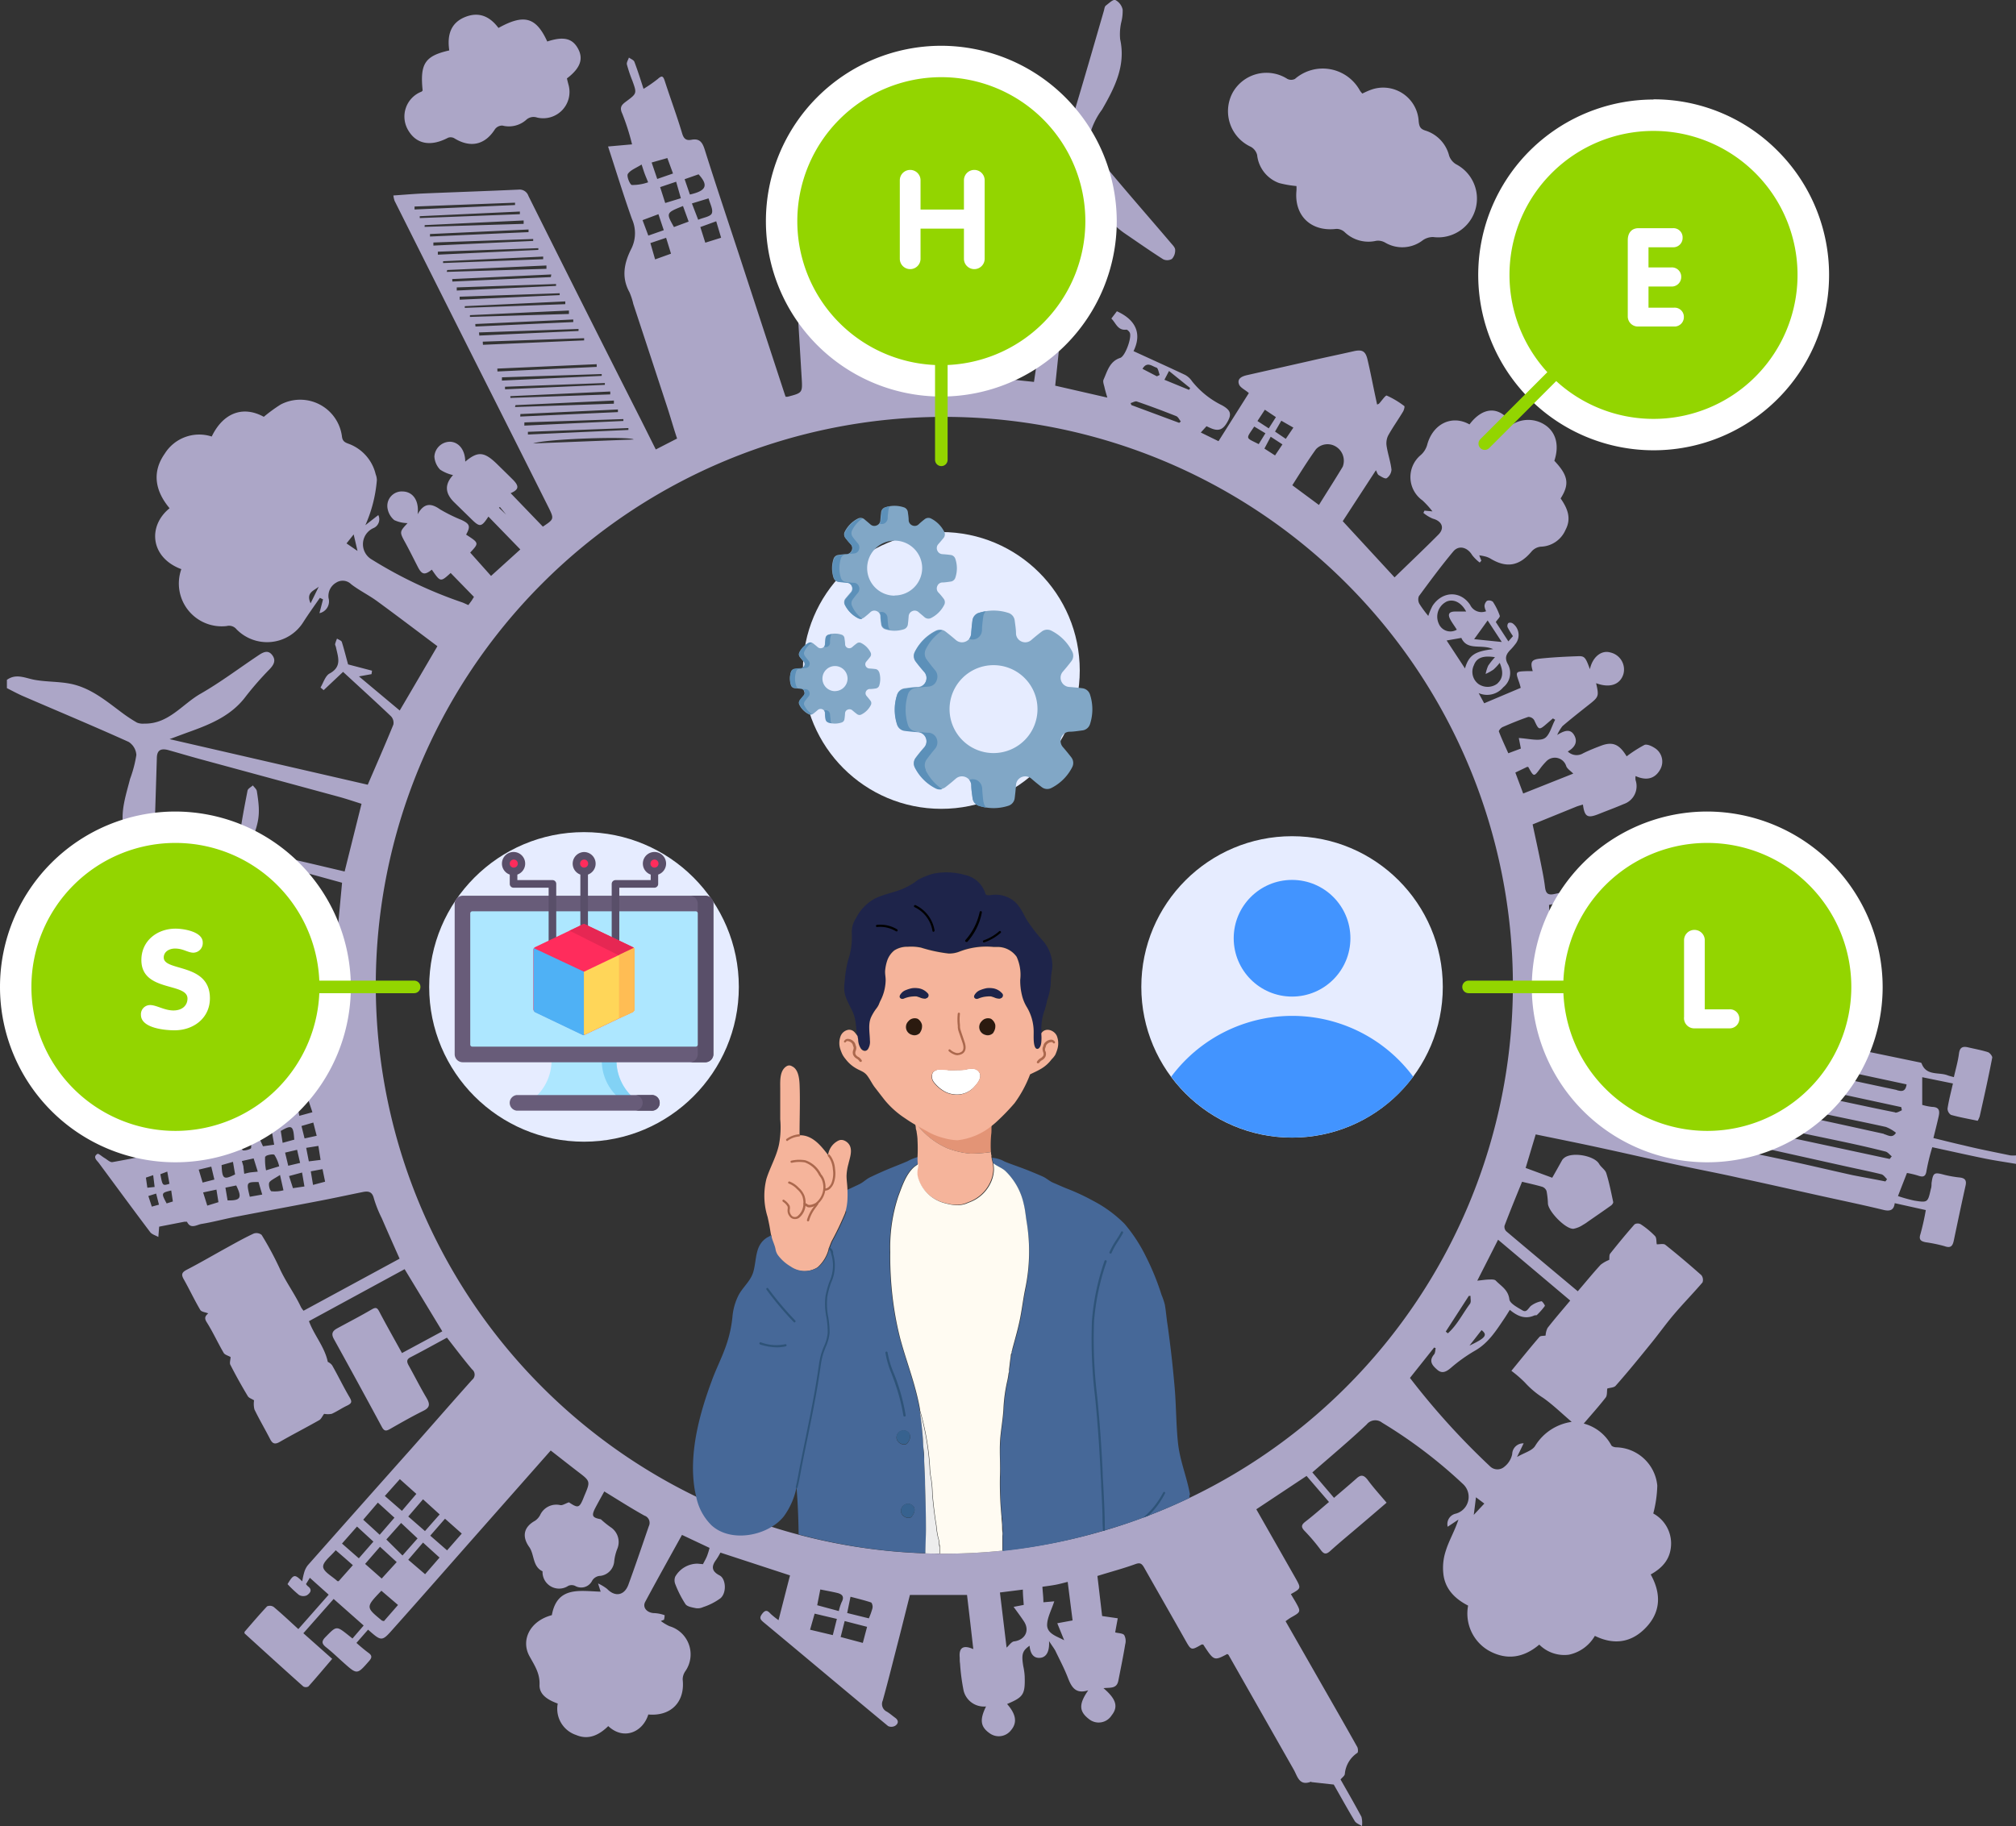 <svg xmlns="http://www.w3.org/2000/svg" viewBox="0 0 320.97 290.8"><rect x="0" y="0" width="320.97" height="290.8" fill="#333333" stroke="none"/><defs><style>.cls-1{fill:#aca6c7;}.cls-2{fill:#466898;}.cls-3{fill:#e39476;}.cls-4{fill:#37628f;}.cls-5{fill:#f5b49b;}.cls-6{fill:#fff;}.cls-7{fill:#1e244a;}.cls-8{fill:#8cc295;}.cls-9{fill:#2b1a0f;}.cls-10,.cls-29{fill:none;}.cls-11{fill:#ededed;}.cls-12{fill:#fffbf2;}.cls-13{fill:#ab684d;}.cls-14{fill:#2e5378;}.cls-15{fill:#e6ecff;}.cls-16{fill:#4294ff;}.cls-17{fill:#81a7c6;}.cls-18{fill:#5c90b9;}.cls-19{fill:#ade7ff;}.cls-20{fill:#82d2f5;}.cls-21{fill:#685c79;}.cls-22{fill:#594f69;}.cls-23{fill:#ff2c5c;}.cls-24{fill:#4fb1f5;}.cls-25{fill:#ffd659;}.cls-26{fill:#e62753;}.cls-27{fill:#ffbd54;}.cls-28{fill:#93d500;}.cls-29{stroke:#93d500;stroke-linecap:round;stroke-miterlimit:10;stroke-width:2px;}</style></defs><g id="Capa_2" data-name="Capa 2"><g id="Capa_1-2" data-name="Capa 1"><path class="cls-1" d="M320.05,184c-2.49-.52-5-1-7.46-1.61-1.57-.35-3.12-.75-4.77-1.15.3-1.21.57-2.27.81-3.33.2-.86.24-1.6-1-1.63a8.88,8.88,0,0,1-1.59-.32v-4.41l4.89,1c-.32,1.41-.66,2.68-.86,4a1.21,1.21,0,0,0,.55,1c1.39.39,2.82.64,4.25.94a3.94,3.94,0,0,0,.32-.7c.7-3.12,1.4-6.25,2-9.38,0-.24-.39-.75-.69-.85-1-.32-2.12-.52-3.18-.77-.84-.19-1.3,0-1.43,1-.16,1.24-.52,2.46-.81,3.75-.44-.12-.74-.19-1-.29-1.41-.55-3.39.14-4.14-1.9,0-.1-.3-.16-.47-.19l-4-.83c-3.18-.66-6.36-1.31-9.54-2-4.16-.9-8.31-1.86-12.47-2.77-3.5-.76-7-1.48-10.69-2.26,2.75-3.3,5.35-6.54,8.11-9.61a3.58,3.58,0,0,1,2.6-.82,12.16,12.16,0,0,1,3,1c2.61.9,5.18,1.95,8.07,1.28a38.26,38.26,0,0,1,5.22-.8c.79-.08,1.48-.2,1.52-1.08s-.62-1.24-1.49-1.32c-1.27-.11-2.53-.32-3.8-.47-3.85-.47-7.7-1-11.55-1.37-1.39-.14-2-.57-2.06-2-.18-2.51.1-5.17-.65-7.49-1-3-2.73-5.65-4.22-8.42a1.21,1.21,0,0,0-1.12-.4,2.18,2.18,0,0,0-.9,1.17,2.35,2.35,0,0,0,.17,1.16c1.24,4.84,2.5,9.68,3.74,14.52.35,1.36.1,1.66-1.27,1.69l-14.34.25c-3.89.07-7.79.19-11.68.23-.41,0-1.15-.33-1.19-.59-.2-1.37-.23-2.77-.31-4.11l10.47-2.46-.77,1.67.38.29,2.81-2.31c1.07.49,2,.95,2.95,1.33.19.08.51-.16.77-.26-.13-.24-.21-.56-.42-.69-.55-.34-1.18-.56-1.75-.89a1.37,1.37,0,0,1-.86-1.68,4.66,4.66,0,0,0-.57-2.21c-.06-.19-.43-.28-.66-.41a2,2,0,0,0-.21.68c0,.75.18,1.5.16,2.24a1,1,0,0,1-.51.84c-1,.27-2,.42-3,.61-2.64.49-5.28.93-7.9,1.5-1.09.24-1.41-.12-1.53-1.12-.15-1.26-.41-2.51-.66-3.76-.41-2.05-.86-4.09-1.31-6.2l6.89-2.8c.36-.15.74-.24,1.12-.36.27,2,.74,2.23,2.61,1.47,1.3-.52,2.61-1,3.91-1.56a3,3,0,0,0,1.86-3.81,2.69,2.69,0,0,1,0-.64c1.77.8,3.12.41,3.93-1.06a2.55,2.55,0,0,0-.95-3.45c-.45-.29-1.19-.62-1.58-.44a21.08,21.08,0,0,0-2.82,1.81c-1.12-1.85-2.14-2.37-3.92-1.75-1,.37-2.05.79-3,1.26a2,2,0,0,1-2.45-.28c1.09-.63,1.66-1.51,1-2.63-.59-1-1.51-.74-2.69,0a6.63,6.63,0,0,1,.84-1.41c1.27-1.09,2.59-2.13,3.9-3.17,1.93-1.51,1.94-1.5,1.46-3.67,2.14.81,3.81.26,4.34-1.43a2.78,2.78,0,0,0-2.07-3.46c-1.44-.42-2.84.72-3.26,2.66-.66-1.82-.84-2.1-1.8-2.07-2,.07-4.07.17-6.09.38-1.45.15-1.63.55-1.21,2l-.94,0c-1.83.07-1.83.07-1.24,1.74.11.31.19.64.27.92L236.3,112l-.88-1.62a3.35,3.35,0,0,0,3.92-.93,2.91,2.91,0,0,0,.77-3.61c-.66-1.12-.25-1.75.48-2.47a10.41,10.41,0,0,0,.68-.81,2.28,2.28,0,0,0-.43-3.28.75.75,0,0,0-.69-.06.71.71,0,0,0-.12.68,13.54,13.54,0,0,0,.85,1.41l-.73.83-2-3.08c.25-.39.7-.78.63-1a10.05,10.05,0,0,0-1.1-2.23,1,1,0,0,0-.93-.15,1.18,1.18,0,0,0-.4.84,2.11,2.11,0,0,0,.26.82,2,2,0,0,1-2.54-1c-1.55-2.34-4.46-2.21-6,.15a10.29,10.29,0,0,0-.67,1.6A18.84,18.84,0,0,1,226,96.19a1.45,1.45,0,0,1-.1-1.24c1.78-2.42,3.56-4.83,5.48-7.13.89-1.06,2.26-.66,3,.58a6.51,6.51,0,0,0,1.21,1.19l.26-.3-.34-.85a8,8,0,0,1,1,.19,3.27,3.27,0,0,1,.82.35c2.57,1.54,4.59,1.15,6.52-1.16a2.25,2.25,0,0,1,1.47-.76,4.42,4.42,0,0,0,3.93-2.68c1-1.87.27-3.49-.78-5,1.45-2.28,1.21-3.66-1-6,.75-2.25.35-4.21-1.1-5.42a4.83,4.83,0,0,0-5.59-.37c-2.24-3.32-4.92-2.54-6.82,0-2.82-1.59-5.87-.08-6.75,3.3a3.39,3.39,0,0,1-1,1.57,4.56,4.56,0,0,0,.26,7.23,13.88,13.88,0,0,1,1.59,1.75l-1.27-.12-.17.36a5.83,5.83,0,0,0,1.51.92c1.44.39,1.92,1.48.9,2.52-2.23,2.25-4.54,4.43-7,6.83L213.78,83l5.28-8.11c.18.32.25.65.44.77.4.24,1,.64,1.27.5a1.8,1.8,0,0,0,.77-1.36c-.14-1.25-.57-2.47-.77-3.73a2.86,2.86,0,0,1,.22-1.67c.72-1.31,1.6-2.53,2.37-3.82.17-.26.32-.84.22-.91A13.93,13.93,0,0,0,220.79,63c-.21-.08-.81.84-1.24,1.29a1.12,1.12,0,0,1-.3.13l-.33-1.54c-.4-1.89-.76-3.79-1.21-5.67-.32-1.33-.87-1.58-2.22-1.27-2.31.53-4.63,1-6.94,1.54l-10,2.26c-.77.18-1.62.52-1.29,1.45.19.55,1,.89,1.57,1.41L194,70.26l-2.82-1.38.91-1,.48.22c1.4.66,2.14.4,2.9-1,.64-1.17.47-1.78-.9-2.55a13.88,13.88,0,0,1-4.79-3.84,3.1,3.1,0,0,0-1.09-1c-2.66-1.26-5.35-2.47-8.22-3.79,1.32-2.7.47-4.94-2.65-6.35l-.88,1.16c.74.72,1,1.94,2.4,1.77.16,0,.44.28.54.49.34.77-.73,3.73-1.51,4-1.71.55-2.06,2.11-2.67,3.46-.15.32.06.83.15,1.24s.26,1,.45,1.63L168,61.42l3.6-34.53a15.49,15.49,0,0,1,1.74,2.84c1.43,2.8,3,5.53,5.63,7.37,2.07,1.41,4.12,2.85,6.22,4.19a1.48,1.48,0,0,0,1.4-.06,2,2,0,0,0,.51-1.44c0-.37-.4-.76-.68-1.09-4-4.71-8.11-9.35-12-14.16a5.07,5.07,0,0,1-.75-3.6,11.69,11.69,0,0,1,1.79-3.49c2-3.47,3.81-7,2.88-11.2a8.71,8.71,0,0,1,.16-2.63,7.38,7.38,0,0,0,.24-2.09A2.27,2.27,0,0,0,177.57,0c-.36-.13-1,.51-1.52.9-.2.17-.22.56-.31.85-1.65,5.69-3.28,11.37-5,17.05a5.12,5.12,0,0,1-1,1.94c-1.09,1.17-2.53.75-3.84.48-3.18-.64-6.42-1.09-9.58-.28a75.48,75.48,0,0,0-8.27,3c-.37.15-.83,1-.71,1.24a2.41,2.41,0,0,0,1.32,1.23,6.25,6.25,0,0,0,2.1-.09l7.12-.65c2.73-.25,5.45-.55,8.18-.71,1.3-.08,2.74-.61,3.77.53q-1.29,8.7-2.53,17.05a13.2,13.2,0,0,0-2-.33c-2.43,0-4.87,0-7.3,0-.8,0-1.37-.28-1.31-1.1.2-3.11-1.68-5.28-3.31-7.56a1,1,0,0,0-1-.23,1.08,1.08,0,0,0-.33,1c.81,2.22,1.67,4.43,2.56,6.62.79,1.94.86,2.34-.79,3.65-2.13,1.7-2.76,4.1-3.49,6.49-.09.28.18.69.28,1a3.33,3.33,0,0,0,1.06-.48,8.19,8.19,0,0,0,1-1.41L155.49,46l.21.12c-.52,4.61-1,9.22-1.58,13.86a18.23,18.23,0,0,1-2.7,0,1.4,1.4,0,0,1-1-.85c-.22-1.21-.22-2.45-.36-3.68-.26-2.36-.54-4.73-.86-7.08-.18-1.36-.72-1.52-1.81-.61s-2.13,1.79-3.34,2.8a6.48,6.48,0,0,0-.06-.86c-.14-.53-.31-1.05-.46-1.58a7.6,7.6,0,0,0-1.6.67c-1,.71-1.9,1.52-2.93,2.36a7,7,0,0,0-.18-1.35,2.3,2.3,0,0,0-.74-1.12c-.17-.1-.74.32-1,.6-.95.9-1.87,1.84-3,2.95-.53-2.38-1-4.57-1.47-6.54a11,11,0,0,1,2.07-1.14,6.18,6.18,0,0,1,3-.42c1.52.41,2.69.28,3.47-1.17.45-.84.83-1.13,1.82-.84a2.43,2.43,0,0,0,3-2,2.51,2.51,0,0,0-2.26-2.46,1.65,1.65,0,0,1-.9-.37c-1.79-1.66-2.94-1.52-4.14.19l-3.86.68c-1.37-1.29-2.82-1.28-4,.13a4.59,4.59,0,0,1-1.43,1.11,2.4,2.4,0,0,0-1.47,2.79c.27,1.16,1.16,1.54,2.23,1.72a7.53,7.53,0,0,1,1.41.53l-.15.5a29.74,29.74,0,0,1-3.11.41c-1.14,0-1.55.48-1.47,1.64.3,4.37.54,8.74.81,13.11.15,2.46.16,2.46-2.22,3.08a2,2,0,0,1-.33,0c-.05-.14-.11-.29-.16-.45q-3.64-11.11-7.28-22.24c-1.82-5.54-3.68-11.07-5.43-16.63-.37-1.18-.81-1.85-2.13-1.6-.81.15-1.21-.13-1.47-1-.84-2.82-1.87-5.57-2.77-8.36-.27-.84-.48-.9-1.13-.31a21.84,21.84,0,0,1-2.25,1.56c-.49-1.5-.93-2.92-1.46-4.31-.11-.29-.57-.45-.87-.67-.12.37-.4.78-.32,1.1a22.24,22.24,0,0,0,.88,2.61c.72,2,.72,2-1,3.28-.65.49-1.12.87-.62,1.93a36.78,36.78,0,0,1,1.56,4.9l-3.82.34c1.33,4.06,2.48,7.83,3.8,11.54a5.53,5.53,0,0,1-.06,4.67c-1.15,2.25-1.68,4.57-.33,7a10.76,10.76,0,0,1,.61,1.87q2.72,8.25,5.42,16.49c.54,1.65,1,3.31,1.55,4.94l-3.39,1.74c-.81-1.61-1.57-3.15-2.34-4.68Q93,49,84.13,31.2a1.49,1.49,0,0,0-1.6-1c-5,.23-10.08.4-15.12.61-1.56.07-3.13.21-4.78.32a4.35,4.35,0,0,0,.19.85q6.39,12.76,12.8,25.52Q81.49,69.14,87.33,80.8c.92,1.86.88,1.88-.9,3.07L81.3,78.54c1.3-.56,1.42-1.1.32-2.19-.84-.84-1.7-1.67-2.55-2.51-2-1.92-3-2-5-.32,0-1.83-1-3.11-2.39-3.17a2.5,2.5,0,0,0-2.52,2.37,3.3,3.3,0,0,0,.9,2.06,6.11,6.11,0,0,0,2.07.88c-1.35,1.47-1.31,2.88.2,4.35l2.66,2.6c1.4,1.39,1.65,1.37,2.77-.34l5.08,5.23-4.66,4.22L74.86,88c1.42-1.52,1.42-1.52-.65-2.86.72-1.31.6-1.7-.72-2.33a25.69,25.69,0,0,1-3.41-1.68c-1.41-1-2.55-1.1-3.59.77.27-2.17-.75-3.59-2.36-3.63a2.3,2.3,0,0,0-2.44,2.62,3.1,3.1,0,0,0,1.08,1.94,5.2,5.2,0,0,0,2.12.48c-1.32,1.41-1.3,1.4-.32,3.19.67,1.23,1.29,2.49,1.93,3.74s1.08,1.42,2.25.48c1.38,2,1.38,2,3,.53l3.71,3.81c-.12.18-.25.41-.39.62l-.5.68c-.5-.21-.81-.38-1.14-.48a70.06,70.06,0,0,1-14.23-6.77,2.81,2.81,0,0,1,.24-5,1.52,1.52,0,0,0,.79-2.08c-.68.52-1.37,1.07-2.06,1.61A22,22,0,0,0,60,76.47a2.5,2.5,0,0,0-.18-.91,6.87,6.87,0,0,0-4.38-4.91c-.54-.2-.92-.4-1-1.16a6.7,6.7,0,0,0-9.77-5.06A25,25,0,0,0,42,66.38c-3.41-1.87-6.53-.53-8.29,3.14a6.47,6.47,0,0,0-7.49,2.74c-2.1,3-1.47,6,.78,8.68-3.53,2.85-3.06,7.87,1.87,9.7a6.82,6.82,0,0,0,7.22,9.06,1.52,1.52,0,0,1,1.56.51,6.8,6.8,0,0,0,10.55-1c.87-1.37,1.82-2.69,2.73-4l.5.24-.57,2.2a1.92,1.92,0,0,0,1.45-2.4,2.45,2.45,0,0,1,1.21-2.46,1.91,1.91,0,0,1,2.4.26c1.31,1,2.77,1.71,4.08,2.66,3.27,2.39,6.49,4.84,9.64,7.2-2.07,3.53-4,6.85-6,10.24l-6.49-5.43,2-.36.08-.55-3.81-1c-.35-1.26-.64-2.44-1-3.58-.08-.23-.5-.35-.76-.53a5.76,5.76,0,0,0-.31.88c0,.15.1.33.14.5.32,1.54,1,3.08-1,4.17-.69.36-1,1.47-1.46,2.24l.5.42L54.62,107c2.59,2.39,5.14,4.7,7.64,7.08a1.52,1.52,0,0,1,.37,1.31c-1.32,3.24-2.73,6.44-4.08,9.58L27,117.71c1.33-.49,2.3-.86,3.28-1.21,3.38-1.22,6.63-2.59,8.88-5.63a50.34,50.34,0,0,1,3.74-4.27c.69-.72,1.1-1.43.42-2.3s-1.48-.4-2.21.09c-3,2-6,4.27-9.16,6.08-2.94,1.67-5.11,4.86-9,4.77a2.51,2.51,0,0,1-1.14-.16,24.1,24.1,0,0,1-2.42-1.6c-2.51-1.87-4.94-3.92-8.09-4.57-1.89-.39-3.87-.3-5.77-.64-1.5-.27-2.95-1.07-4.43,0v1.32c.86.43,1.71.9,2.59,1.28,5.6,2.42,11.23,4.77,16.79,7.28a2.66,2.66,0,0,1,1.23,2.08,19.52,19.52,0,0,1-1,3.81c-.67,2.64-1.6,5.26-1,8,.41,2,1,3.9,1.46,5.86a14.48,14.48,0,0,0,.36,2.34c.24.55.92.92,1.41,1.37.44-.49,1.05-.91,1.27-1.48a7.11,7.11,0,0,0,.21-2.23q.29-8.55.55-17.11c0-1.3.6-1.68,1.88-1.32,1.64.46,3.28.95,4.93,1.4,7.36,2,14.73,4,22.09,6,1.28.35,2.55.78,3.69,1.14-.92,3.69-1.8,7.2-2.69,10.78-2.6-.61-5.15-1.22-7.72-1.81l-7.64-1.77c1.82-4.28,2-5.39,1.38-9.23-.06-.33-.42-.6-.63-.9-.3.27-.79.51-.85.83-.49,2.55-1,5.1-1.3,7.67-.14,1.19-.61,1.42-1.69,1.43a18.69,18.69,0,0,0-4.3.44,10.89,10.89,0,0,0-2.9,1.52,5.29,5.29,0,0,0-1,1,11.51,11.51,0,0,0,1.35.49,1.83,1.83,0,0,0,.78-.13L36.92,137a2.27,2.27,0,0,1,2.58,1.12,15.07,15.07,0,0,0,2.54,3,13.08,13.08,0,0,0,3.11,1.67,4.86,4.86,0,0,0,1.39.15c-.14-.47-.14-1.09-.45-1.39-1.56-1.52-3.21-2.95-5.12-4.68l13.49,3.71c-.49,5.31-1,10.56-1.45,15.8-.37,0-.72.09-1.07.15l-10.47,2.05c-2.29.45-4.56.94-6.85,1.4-3,.59-6,1.24-9,1.73-2,.33-2.19.48-1.75,2.4.05.21.12.42.17.64.52,2.7,1,5.4,1.56,8.13a10.1,10.1,0,0,1-1.39.48c-1.59.33-3.33,1.68-4.53-.68-.71-1.39-1.62-2.52-3.46-2-.09,0-.23-.12-.35-.18a2.23,2.23,0,0,0-3.22,1.14,35.8,35.8,0,0,1-1.79,3.28c-1,1.58-1,2.27-.09,3.24s1.68,1.75,2.53,2.63c.05,0,.18,0,.26,0a3.74,3.74,0,0,1,1.12.47c1.44,1.18,5.25,0,5.77-1.77a1.87,1.87,0,0,0,.05-.53v-2.9l5.65-.38,1.47,7.49c-3.33.67-6.51,1.33-9.71,1.9-.37.07-.84-.4-1.25-.64s-1-.78-1.14-.67c-.77.47-.15,1,.18,1.4,2.73,3.69,5.44,7.39,8.21,11.06.28.37.86.52,1.3.77l.13-1.64,4-.78c.14,0,.4,0,.43,0,.59,1.24,1.56.47,2.3.35,1.78-.29,3.52-.76,5.29-1.11,4.57-.88,9.15-1.73,13.72-2.61,2.24-.43,4.47-.92,6.71-1.37.86-.17,1.47-.05,1.73,1a19,19,0,0,0,1.26,3.17c.93,2.16,1.89,4.31,2.84,6.45l-15.29,8.29a4.19,4.19,0,0,1-.4-.55c-1-2.16-2.48-4.1-3.46-6.31a50.56,50.56,0,0,0-2.82-5.22,1.33,1.33,0,0,0-1.26-.21c-1.46.68-2.87,1.47-4.28,2.25-2.13,1.17-4.22,2.4-6.37,3.51-.8.42-.92.76-.48,1.53.91,1.61,1.69,3.29,2.63,4.88.19.31.83.36,1.26.54h0c-.44.4-.68.7-.25,1.39,1,1.58,1.77,3.29,2.71,4.9.19.32.72.44,1.1.66h0c0,.44-.22,1,0,1.3.85,1.67,1.77,3.31,2.74,4.93.19.32.69.45,1,.67a3.66,3.66,0,0,0,.06,1.45c.78,1.61,1.69,3.15,2.51,4.75.39.76.81.84,1.55.4,2.07-1.19,4.19-2.27,6.26-3.45.34-.2.52-.7.78-1l0-.05,0,.05a3.21,3.21,0,0,0,1.2,0c.84-.37,1.6-.91,2.43-1.3s.8-.67.42-1.33c-1-1.69-1.82-3.42-2.78-5.1a1.77,1.77,0,0,0-.69-.54c-.52-2.45-2.18-4.24-3-6.49l15.23-8.28,6,9.9L64,215.48c-1.25-2.27-2.46-4.4-3.6-6.57-.31-.59-.5-.79-1.18-.4-1.79,1.05-3.63,2-5.47,3-.79.42-1.08.86-.58,1.76q3.87,7,7.64,14c.36.67.68.64,1.24.33,1.75-1,3.5-2,5.31-2.9,1.14-.54,1.1-1.13.55-2.07-1-1.69-1.88-3.44-2.83-5.15-.33-.59-.41-1,.33-1.36,1.94-1,3.84-2.06,5.75-3.09,1.34,1.71,2.61,3.41,4,5.05a1.06,1.06,0,0,1,0,1.67c-3.24,3.62-6.43,7.29-9.65,10.93Q57.21,240,49,249.28a3.32,3.32,0,0,0-.56,1.11,11.47,11.47,0,0,0-.32,1.45c-1.22-1.19-1.38-1.15-2.34.44A18.11,18.11,0,0,0,47.6,254a1.37,1.37,0,0,0,1.24.07c.48-.31,1-.85.18-1.45a1.64,1.64,0,0,1-.3-.35l.61-1,3,2.69-4.83,5.48c-1.39-1.27-2.63-2.44-3.93-3.53a1.11,1.11,0,0,0-1.05-.09c-1.26,1.34-2.44,2.74-3.59,4.06,0,.16,0,.22,0,.24,3.11,2.83,6.22,5.66,9.36,8.46a.83.83,0,0,0,.81,0c1.27-1.42,2.5-2.89,3.79-4.4l-4.59-4.08,4.82-5.46,4.78,4.23-1.78,2.07-.6-.48c-2-1.59-1.93-1.55-3.73.28-.68.7-.5,1.08.12,1.59,1,.79,1.86,1.63,2.78,2.45,2.18,1.94,2.16,1.93,4.07-.25.45-.51.52-.86-.07-1.29s-1.27-1-1.94-1.6l1.85-2.11c2.15,1.89,2.19,1.93,4-.13,4.47-5,8.9-10.07,13.35-15.11L87.68,231c1.49,1.16,2.91,2.28,4.34,3.38,2,1.52,2,1.52,1,3.87-.76,1.95-.93,2-2.44,1-.56.19-1,.5-1.36.45A2.83,2.83,0,0,0,86,241.27a2.52,2.52,0,0,1-.82.92c-1.81,1-2.11,2.51-.92,4.18.85,1.19.49,3.08,2.12,3.87,0,0,0,.17,0,.26a2.64,2.64,0,0,0,4.1,2.05,1.33,1.33,0,0,1,1.07,0,1.94,1.94,0,0,0,2.67-.71,1.58,1.58,0,0,1,1.41-.88,2.53,2.53,0,0,0,2.16-2.3,7.53,7.53,0,0,1,.49-2,2.82,2.82,0,0,0-1.08-3.46,15.29,15.29,0,0,1-1.54-1.25c-1.4-.27-1.56-.54-.78-2,.43-.81.88-1.61,1.33-2.43,2.18,1.33,4.25,2.66,6.39,3.85a1.21,1.21,0,0,1,.7,1.68c-1.07,3.11-2.12,6.22-3.25,9.31-.64,1.75-2.13,2-3.39.68a7.57,7.57,0,0,0-1.44-.87l.41,1.31c-3.27-.09-6.93-.93-7.77,3.74-3.54.94-4.94,4-3.58,6.5.81,1.49,1.69,2.72,1.62,4.58-.07,1.65,1.45,2.47,2.9,3a4.39,4.39,0,0,0,2.91,5c2,.86,3.69,0,5.13-1.41,2.44,2.29,5.49,1,6.38-1.85,3.6.32,5.87-2,5.47-5.58a2.31,2.31,0,0,1,.42-1.31,4.68,4.68,0,0,0-2.52-7.17,7.55,7.55,0,0,1-1.38-.83l.51-.2a4.4,4.4,0,0,0,.1-.72,5.57,5.57,0,0,0-1.59-.33c-1.18,0-2-.88-1.5-1.81,1.91-3.56,3.88-7.08,5.85-10.65l4.39,2.07a12.62,12.62,0,0,1-.42,1.34c-.18.43-.42.84-.63,1.25l-.87-.08a4.1,4.1,0,0,0-3.55,2.08,1.63,1.63,0,0,0,0,1.15,17.28,17.28,0,0,0,1.63,3.21c.28.41,1.08.53,1.67.65a2,2,0,0,0,1.14-.17,9.68,9.68,0,0,0,2.79-1.43c1-.9.83-3.1-.15-3.61-1.3-.67-1.35-1.44-.56-2.5a11.35,11.35,0,0,0,.68-1.14l11.08,3.63c-.61,2.35-1.2,4.68-1.83,7.13a15,15,0,0,1-1.19-.95c-.43-.43-.76-.87-1.36-.13s-.33,1,.26,1.49c6.59,5.47,13.14,11,19.74,16.46a1.24,1.24,0,0,0,1.12-.05c.53-.35.59-.85,0-1.28s-.9-.73-1.38-1a1.34,1.34,0,0,1-.6-1.73c.93-3.34,1.75-6.7,2.61-10,.59-2.32,1.17-4.65,1.72-6.83h9.09c.34,2.86.67,5.7,1,8.63-1.62-.72-2.32-.22-2.16,1.37,0,.31,0,.62.05.93a32.73,32.73,0,0,0,.57,4.32,3.33,3.33,0,0,0,3.57,2.51c-1.07,2.17-.88,3.29.66,4.33a2.46,2.46,0,0,0,3.32-.55c1-1.18.83-2.51-.63-4.17,2.61-1.1,2.89-1.52,2.8-4.45a10.46,10.46,0,0,0-.22-1.56c-.32-1.91-.15-2.46,1-3.27.12,1.34.68,2,1.65,1.93s1.55-.92,1.45-2.67c.43.68.75,1.08,1,1.53.68,1.42,1.43,2.83,2,4.31s1.23,2.65,3.24,2c-1.54,2.22-1.47,3.37.14,4.6a2.44,2.44,0,0,0,3.59-.62c1.08-1.36.73-2.59-1.3-4.32,1-.13,2.1.15,2.36-1.18.38-1.94.78-3.87,1.1-5.82a2,2,0,0,0-.16-1.45c-.24-.31-.89-.29-1.44-.43.13-.73.27-1.49.41-2.25l-2.49-.36c-.23-2-.49-4.17-.75-6.38,2-.63,4.07-1.17,6.05-1.89.74-.27,1-.08,1.35.49,2.19,3.87,4.4,7.72,6.58,11.59.95,1.68.93,1.7,2.62.72.06,0,.16,0,.24,0,1.72,2.63,1.72,2.63,3.83,1.52.07.05.18.08.21.15l10.37,18.25c.61,1.07.87,2.67,2.76,1.93,0,0,.06.07.1.07l3.52.39c1.06,1.85,2.16,3.85,3.34,5.81.22.37.76.54,1.15.8a3.94,3.94,0,0,0-.08-1.47c-1.07-2-2.22-4-3.33-5.95.26-.32.64-.57.68-.86a4.5,4.5,0,0,1,2-3.38c.14-.1.11-.66,0-.9-1.82-3.26-3.68-6.5-5.54-9.75l-5.89-10.31a9.38,9.38,0,0,1,.83-.58c1.64-.92,1.64-.92.74-2.52l-.73-1.22c1.63-.91,1.65-.92.76-2.51l-6.26-11,8-5.31,3.57,4.15c-1.25,1.05-2.47,2.14-3.76,3.13-.65.51-.72.85-.13,1.47a30.06,30.06,0,0,1,2.55,3c.53.73.88.8,1.56.18,1.56-1.41,3.2-2.75,4.8-4.12,1.37-1.16,2.73-2.33,4.15-3.55-1.08-1.28-2.11-2.41-3-3.62-.58-.76-1.05-.93-1.81-.22-1.12,1-2.32,2-3.56,3.07l-3.45-4.05c2.92-2.55,5.85-5,8.64-7.63a1.75,1.75,0,0,1,2.47-.29,76.35,76.35,0,0,1,12.93,9.82,2.77,2.77,0,0,1-1.18,4.66,1.7,1.7,0,0,0-1.31,2.09L232.2,242c-.6,1.83-1.5,3.32-2,4.93a8.63,8.63,0,0,0-.4,3.71c.26,2.43,1.87,4,3.94,5.06a6.82,6.82,0,0,0,3.25,7.15c2.86,1.61,5.58,1.18,8.08-.94a5.62,5.62,0,0,0,4.71,1.61,6.26,6.26,0,0,0,4.14-3c2.95,1.45,5.65,1.11,7.89-1.08,2.59-2.52,2.77-5.53,1-8.7,2-1.11,3.25-2.61,3.25-5a5.45,5.45,0,0,0-2.84-4.71,19.39,19.39,0,0,0,.64-4.44,6.74,6.74,0,0,0-6.54-6.1c-.27,0-.68-.13-.78-.32a7,7,0,0,0-4.39-3.46c1.23-1.44,2.41-2.75,3.49-4.14.27-.34.18-1,.26-1.44.45-.14,1.07-.14,1.33-.44,2-2.26,3.86-4.56,5.74-6.88,1.21-1.49,2.32-3.06,3.56-4.51,1.47-1.73,3.06-3.35,4.53-5.07a1.22,1.22,0,0,0-.18-1.15c-1.87-1.66-3.78-3.28-5.74-4.84-.29-.23-.9-.06-1.36-.08-.1-.45,0-1.05-.31-1.34a13.23,13.23,0,0,0-2.23-1.84,1,1,0,0,0-1,0c-1.34,1.52-2.62,3.08-3.88,4.66-.18.24-.11.67-.15,1h0a5.37,5.37,0,0,0-1.37.78c-1.24,1.35-2.4,2.78-3.64,4.22-3.87-3.24-7.63-6.38-11.37-9.54a1,1,0,0,1-.29-.9c.89-2.36,1.85-4.69,2.79-7,1.13.28,2.21.5,3.26.82a1.12,1.12,0,0,1,.64.67,12.9,12.9,0,0,1,.22,2c.08,1.24,2.8,4.07,4.06,4a4.08,4.08,0,0,0,1.54-.64,6,6,0,0,0,.75-.49c1.24-.86,2.48-1.71,3.7-2.58.17-.12.37-.4.34-.56-.33-1.53-.63-3.08-1.1-4.58-.17-.56-.83-.94-1.14-1.48-.78-1.37-4.54-2-5.67-.86a1.07,1.07,0,0,0-.18.19c-.51.9-1,1.8-1.62,2.87L242.9,186l1.6-5.34c3.59.74,7,1.42,10.38,2.16,4.16.9,8.31,1.86,12.47,2.76,3.18.69,6.37,1.28,9.54,2,4.29.92,8.57,1.89,12.86,2.84,3.38.75,6.78,1.45,10.15,2.27,1.14.28,1.65-.09,1.76-1.08l4.95,1.1a38.8,38.8,0,0,1-.86,3.85c-.31.93.17,1.13.82,1.27a23.9,23.9,0,0,1,3,.62c1.08.4,1.34-.09,1.52-1,.6-2.88,1.21-5.76,1.85-8.64.18-.79-.06-1.17-.85-1.28a18.46,18.46,0,0,1-2.47-.42c-1.69-.46-1.85-.39-2.1,1.33,0,.3,0,.62-.11.92-.48,2.14-.49,2.19-2.64,1.84a23.44,23.44,0,0,1-2.59-.72c.54-1.41,1-2.57,1.43-3.68a14.1,14.1,0,0,1,1.7.4c.82.29,1.28.27,1.42-.8a33.8,33.8,0,0,1,.91-3.7c2.79.6,5.57,1.23,8.36,1.8,1.66.34,3.34.57,5,.86V184A4.71,4.71,0,0,1,320.05,184ZM49.45,96.08c-.78-1.74.56-2,1.3-2.65Zm5.72-9.54,1.14-1.43c.19.84.37,1.58.61,2.63Zm-31.94,101,1.16-.39.23,1.88-1.16.12Zm.94,4.62-.55-1.69,1.24-.39.45,1.77ZM25.53,187l1.1-.42.35,1.94C25.88,188.86,25.88,188.86,25.53,187Zm1,4.65c-.88-1.65-.87-1.68.73-2.06l.26,1.75Zm23.21-14.52-2.09.57-.38-2.11,1.79-.49Zm-.9-3.73c-2.06.78-2.06.78-2.16-1.48C48.54,171.22,48.8,171.41,48.88,173.44Zm-3,2.46.35,1.92-1.86.54-.44-2.25Zm-2.24-1.31-.44-2.15,1.94-.28.39,2.21Zm3.22,6.95L45,182l-.3-1.89C46.47,179.09,46.71,179.23,46.85,181.54Zm1.37-11.73-1.94.54-.39-2.18,2-.32Zm-.7-3.47-1.89.24-.58-2.11,2.13-.32Zm-1.11-6,.39,2.19-1.82.38-.6-1.95Zm-1.47,10.21-2,.36-.41-2,1.82-.56ZM37.25,178c.28-.47,1-.7,1.73-1.21l.51,2.46a5.37,5.37,0,0,1-1.91.12C37.32,179.28,37.07,178.3,37.25,178ZM37,176c-.94-2.19-.87-2.31,1.48-2.37l.24,1.86Zm2.84,4.82a7,7,0,0,1,.14,2c-.05.23-1.21.51-1.36.34a8,8,0,0,1-1-2Zm0-7.57,1.89-.42.43,2.09-1.87.44Zm2.64,3.21.41,2.16-1.84.31-.57-2Zm1.5-9.64c-.07.27-1.3.6-1.45.43a6.89,6.89,0,0,1-.86-2l2.06-.46A5.23,5.23,0,0,1,43.94,166.8Zm-2.74-5.12c1.77-.9,2.13-.65,2.1,1.5C41.15,163.72,41.15,163.72,41.2,161.68Zm.12,9.42c-2,.72-2,.72-2.09-1.51C41.09,169,41.09,169,41.32,171.1Zm-.65-3.65-1.85.56-.42-2.24,1.92-.23Zm-1.13-5.61.54,2.12-2,.31-.4-2.22ZM38.08,172l-1.9.23-.63-2.06,2.06-.34Zm-3.24,2.19.62,2-2.11.38-.36-2Zm-2.7-3.32,2.16-.4a7.28,7.28,0,0,1,.07,2.07c0,.21-1.22.47-1.38.28A7.52,7.52,0,0,1,32.14,170.86ZM35.58,178l.6,1.95-2,.35C33.58,177.84,33.58,177.84,35.58,178Zm1.74-9.71-1.89.3-.5-2,2-.43Zm-1.2-5.8.48,2.06-1.92.49-.4-2.14Zm-2.27,6.38c-.81.07-1.58,1-2.1-.37-.62-1.65.81-1.33,1.8-2Zm-1-5.74.34,2-1.79.53-.66-2.07Zm-5.38,1.09,1.9-.37.52,2.05-2.08.36Zm.7,3.68,1.83-.44.64,2.12-2.09.39Zm1.26,5.8c-.68-2.21-.68-2.21,1.32-2.53l.55,2Zm.59,3.64-.36-2,1.87-.62.37,2.13Zm.32,1.49,1.76-.28c.92,2,.67,2.41-1.42,2.24Zm.71,3.75,1.87-.41.45,2.06-1.92.38Zm.59,3.69,2-.48.49,2.06-1.87.48ZM33,192l-.66-2.1,2.12-.45.32,2Zm3.39-10.35.37,1.75L35,184C34.2,181.74,34.35,181.49,36.37,181.68Zm-1.09,3.89,1.79-.51.34,2C35.61,187.93,35.38,187.78,35.28,185.57Zm.93,5.6-.34-2,1.72-.35C38.58,190.77,38.33,191.21,36.21,191.17Zm2.54-5.3c-.06-.29-.16-.57-.26-.94l1.87-.42.66,2.11c-.54.06-.88.08-1.22.13s-.57.13-.93.21C38.83,186.55,38.81,186.21,38.75,185.87Zm1,4.75c-.56-2.34-.56-2.34,1.39-2.35l.59,2Zm3.52-10.34.36,2.05-1.78.25C40.83,180.3,40.83,180.3,43.23,180.28Zm-1,3.93c0-.2,1.22-.46,1.4-.26a5.8,5.8,0,0,1,.76,1.82l-2.09.64A8.67,8.67,0,0,1,42.21,184.21Zm.89,5.49c-.24-.07-.48-1.06-.29-1.38s.94-.68,1.69-1.17l.55,2.44A5.35,5.35,0,0,1,43.1,189.7Zm2.21-6.11,1.91-.45.48,2.09-1.89.45Zm1.25,5.66-.62-1.93,2.07-.56.38,2.22ZM48,179.32l1.88-.55.54,2.11-1.93.42Zm.75,3.48,1.94-.31.35,2.23-1.87.23Zm1.09,5.9-.36-2.16,1.87-.35.41,2ZM70,241.18l-2.34,2.65L65,241.51l2.35-2.74Zm-6.34-5.62,2.63,2.35-2.3,2.7-2.72-2.37Zm-3.5,3.74,2.64,2.4-2.35,2.72c-.87-.81-1.72-1.58-2.62-2.4Zm-6.24,12.51c-.17,0-.22,0-.25-.05-.8-.74-2.16-1.44-2.22-2.23s1.2-1.69,2-2.65l1.39,1.2,1.34,1.18Zm3.21-3.64-2.68-2.35,2.39-2.71,2.61,2.4Zm1,.89,2.37-2.73,2.66,2.44-2.39,2.62Zm3,9.11c-.18-.05-.28-.05-.34-.1-2.58-2.12-2.58-2.12-.07-4.74l2.65,2.27Zm.38-13,2.35-2.63L66.48,245l-2.4,2.72Zm6.17,5.53L65,248.4l2.35-2.74c.88.81,1.73,1.57,2.63,2.39Zm3.5-3.8-2.68-2.34,2.35-2.7,2.67,2.37Zm168-131.09c1.36-.59,2.74-1.16,4.14-1.64a1.1,1.1,0,0,1,.93.5c.78,1.67.75,1.68,2.2.42l.79-.68.36.22c-.57,1-.9,2.59-1.79,3s-2.45,0-4-.1l.33,1.68-2,.75c-.51-1.15-1.05-2.28-1.49-3.44C238.55,116.44,238.87,116,239.11,115.86Zm-.71-7a2.58,2.58,0,0,1-3.07.13,2.42,2.42,0,0,1-.74-3c.43-1.17,1.41-1.58,3.36-1.28a11.53,11.53,0,0,0-1.08,1.35,6.16,6.16,0,0,0-.41,1.32,8.24,8.24,0,0,0,1.24-.69,7.88,7.88,0,0,0,1-1.08C239.39,107,239.29,108.05,238.4,108.85Zm-1.62-10,2.25,3.43-4.4-.45Zm1,4.56c-3.06.32-4,1-4.61,3.08L230.32,102l2.34-.41C233.63,103.72,235.92,102.49,237.79,103.41Zm-7.63-7.52c1.09-.54,2.39,0,3.21,1.54h-1.74c-1.09,0-1.21.51-.75,1.33.3.54.66,1,1,1.56a2,2,0,0,1-2.89-1A2.68,2.68,0,0,1,230.16,95.89ZM209.52,71.54a2.53,2.53,0,0,1,3.26-.36,2.65,2.65,0,0,1,1,3.14c-1.2,2-2.49,4-3.79,6.1l-4.24-3.14C207,75.32,208.19,73.38,209.52,71.54Zm-3.6-3.44-1.21,1.79L203,68.73,204,67Zm-1.74,2.67L203,72.53l-1.69-1.09,1-1.89Zm-2.8-5.52,1.76,1.18L202,68.22l-1.8-1.17Zm-1.69,2.68L201.47,69l-1.07,1.73C198.29,69.65,198.3,70,199.69,67.93Zm-13.57-8.85,3.37,2.72-.18.29-3.92-1.61Zm-2-.53c.26.06.35.75.52,1.16l-.45.22-2.29-1.19C182.63,57.47,183.48,58.38,184.15,58.55ZM181,63.94q3.16,1.09,6.27,2.33c.31.13.49.56.73.85l-.26.22-7.61-2.83-.13-.32C180.36,64.1,180.75,63.84,181,63.94Zm-24.83-6.82c.2-3.39.44-6.79.55-10.18.09-3,.13-3.21,2.91-2.42s5-.5,7.57-1c-.85,5.74-1.7,11.42-2.58,17.3l-8.72-.92C156,59,156.13,58.06,156.19,57.12ZM114.81,37.86l-2.52.79-.79-2.49,2.53-.92ZM113.32,34c-.23.51-1.33.64-2.16,1l-1-2.6,2.65-.81C113.06,32.48,113.58,33.41,113.32,34Zm-2.1-6.24c1.61,1.77,1.24,2.63-1.38,3.22L109,28.54Zm-2.82,3.81-2.49.76-.81-2.53,2.55-.86Zm-2.15-6.4.9,2.46-2.51.87-.89-2.62Zm-5.63,4.3c-.34-.05-.88-1.42-.66-1.77.4-.62,1.3-.93,2.19-1.5.23.69.35,1.09.5,1.49s.29.72.54,1.34A7.47,7.47,0,0,1,100.62,29.46Zm1.68,5.59,2.53-.95.85,2.55-2.46.86Zm2,6.25-.75-2.6,2.5-.84c.28.89.53,1.7.78,2.53Zm3-5.15c-1.27-2.26-1.27-2.26,1.44-3.35l.9,2.48ZM66,32.89l16-.61v.37l-16,.71Zm.83,1.54,15.94-.74,0,.42-15.94.62Zm.79,1.42,15.75-.74,0,.54-15.77.48Zm.84,1.42,15.69-.72,0,.42-15.69.7ZM69,38.62l15.89-.56,0,.31L69,39.11Zm.71,1.46,16-.56v.28l-16,.76Zm.84,1.52,15.93-.74,0,.42-15.94.61ZM71.2,43,87,42.28l0,.53-15.87.49ZM72,44.44l15.77-.73-.07.42-15.68.71Zm.72,1.33,15.81-.54,0,.3-15.81.74Zm.46,1.48,15.93-.55V47l-15.92.73ZM74,48.76,90,48l0,.44-16,.59Zm.82,1.71v-.28l15.76-.74V50Zm.85,1.13,15.6-.72,0,.41L75.7,52Zm.59,1.34,15.85-.55,0,.32-15.8.73Zm.6,1.47L93,53.86v.35l-16.11.7Zm2.32,4.29L95,58l0,.43-15.8.73Zm.74,1.39,15.88-.52v.29l-15.89.75Zm.48,1.5L96.3,61v.29L80.41,62Zm.85,1.5,15.91-.74v.46l-15.9.56Zm.82,1.43,15.67-.73,0,.5L82,64.82Zm.78,1.42,15.53-.73,0,.42-15.55.71Zm.64,1.33,15.76-.53,0,.3-15.77.74Zm.56,1.5,16-.6v.3l-16,.73Zm.84,1.85c2-.73,15.38-1.17,16-.63ZM79.59,80.74l1,1.22-1.15-1.1Zm53,179.66-3.62-.86.73-2.56,3.54.84Zm-2.48-4.76c.16-.83.32-1.65.49-2.51.95.19,1.8.34,2.65.54s1.23.6.74,1.5a7.92,7.92,0,0,0-.44,1.4Zm7.26,6-3.53-.94.64-2.54,3.57.92Zm1.55-5.57a11.72,11.72,0,0,1-.59,1.66l-3.45-.85.53-2.59c1.14.3,2.23.56,3.28.91C138.83,255.27,139,255.81,138.9,256.08Zm22.55,5.32c-.46.06-.85.7-1.21,1l-1.06-8.78,3.65-.46c0,.88.09,1.61.14,2.44l-1.61.31c.61.85,1.15,1.56,1.64,2.31C164,259.7,163.18,261.18,161.45,261.4Zm6.86-2.88,1.1,2.71c-1.1-.61-2.67-1-2.72-2.39,0-1.18.68-2.39,1.14-3.81l-1.73.15c0-.79-.1-1.57-.16-2.47.74-.11,1.43-.19,2.11-.32s1.24-.29,1.92-.46c.27,2.15.52,4.11.78,6.14Zm66.31-17.26c.14-1.09.24-1.88.35-2.8l1.33,1ZM250,207.12c-1.27,1.52-2.48,2.91-3.61,4.36a3,3,0,0,0-.31,1.21c-.34.08-.8,0-1,.24-1.49,1.73-2.92,3.51-4.45,5.38a19,19,0,0,1,2.14,1.85,14.28,14.28,0,0,0,2.95,2.48c1.55,1.1,2.93,2.45,4.51,3.8a8.16,8.16,0,0,0-5.82,3.83c-.47.77-1.7,1.07-2.88,1.76l1.05-2.17a1.75,1.75,0,0,0-1.82,1.72,3.45,3.45,0,0,1-1.24,2,1.68,1.68,0,0,1-2.3-.07,117.66,117.66,0,0,1-12.74-14.07l3.85-4.84.25.1c-.08.33-.06.75-.26,1-.91,1.08-.25,1.78.52,2.45s1.44.3,2.17-.32a24.89,24.89,0,0,1,3.81-2.72c2.17-1.23,3.41-3.25,4.74-5.21.26-.39.51-.8.82-1.3,1.2,1,2.43,1.55,3.91.89.12-.05.31,0,.39-.06a11,11,0,0,0,1.28-1.45c.06-.09-.43-.78-.54-.75a3.93,3.93,0,0,0-1.72.77c-.4.4-.66,1.06-1.28.7-.8-.48-2-1.09-2.11-1.76-.18-1.54-1.31-2.11-2.17-3-.2-.2-.65-.18-1-.17-.58,0-1.17.11-1.94.18,1.15-2.26,2.2-4.32,3.31-6.52Zm-15.89.42c-1.21,1.59-2.09,3.47-3.6,4.8l-.33-.28,3.67-5.68.28,0C234.09,206.79,234.25,207.3,234.07,207.54Zm1.77,4.29c1,.77.66,1.25-1.92,2.46Zm-85.53,35.6a90.52,90.52,0,1,1,90.52-90.53A90.62,90.62,0,0,1,150.31,247.43Zm92.16-121.06c-.41-1.1-.82-2.18-1.25-3.34l1.88-.9c.08,0,.19,0,.22.09.86,1.54.85,1.54,1.92.08a10,10,0,0,1,.86-1,1.89,1.89,0,0,1,3.22.71c.18.46.73.78,1.12,1.19Zm10.35,31.5c-1.54-.33-3.1-.59-4.63-1a1.25,1.25,0,0,1-.8-.86c-.09-1.41,0-2.83,0-4.29l27-1.66a45.69,45.69,0,0,0-5.3,4.54,45.54,45.54,0,0,0-3.74,5.94C261.31,159.71,257.07,158.78,252.82,157.87Zm47.32,30.28c-1.74-.35-3.48-.66-5.22-1-3.3-.73-6.59-1.51-9.89-2.23-3.52-.76-7-1.47-10.57-2.21-4.17-.88-8.35-1.71-12.48-2.7-.63-.15-2.22.19-1.79-1.49,5.53,1.15,11,2.25,16.43,3.42,5.75,1.24,11.49,2.54,17.23,3.81,1.89.42,3.78.8,5.65,1.26.35.09.61.51.9.78Zm.68-3.58L260.94,176v-1.1c3.61.76,7.17,1.48,10.72,2.24,3.39.73,6.76,1.52,10.15,2.25,4,.86,8.07,1.68,12.1,2.54,2.1.45,4.2.93,6.28,1.46.37.09.66.5,1,.76Zm-.91-4c-3.22-.7-6.43-1.42-9.65-2.11q-5.34-1.16-10.68-2.28c-4.08-.86-8.16-1.69-12.23-2.56-1.67-.36-3.34-.76-5-1.23-.33-.09-.55-.55-.83-.83l.36-.26c4.21.86,8.42,1.7,12.62,2.6,4.54,1,9.07,2,13.61,3,4,.88,8.07,1.68,12.1,2.57a6.11,6.11,0,0,1,1.61.93C301.27,181.35,300.56,180.75,299.91,180.6Zm1.8-3.42c-2.8-.55-5.59-1.16-8.38-1.75-4.08-.86-8.17-1.69-12.24-2.57-4.55-1-9.09-2-13.63-3l-4.95-1.08v-1.12l40.15,8.68.1.5C302.41,177,302,177.24,301.71,177.18Zm.26-3.56q-7.34-1.55-14.65-3.17c-5.78-1.27-11.56-2.58-17.33-3.86-2-.45-4-.86-6-1.35-.33-.08-.57-.51-.85-.77l.25-.35,40.12,8.6C303.36,174.07,302.52,173.73,302,173.62Z"/><path class="cls-1" d="M199.15,23.38a2.08,2.08,0,0,1,1,1.3,5.34,5.34,0,0,0,3.5,4.47,16.71,16.71,0,0,0,2.76.48,6.09,6.09,0,0,1,0,.74c-.38,4,2.34,6.58,6.36,6.08a1.92,1.92,0,0,1,1.33.53,5.46,5.46,0,0,0,5,1.37,2.26,2.26,0,0,1,1.44.29,5.35,5.35,0,0,0,6-.39,2.82,2.82,0,0,1,1.64-.5,6.17,6.17,0,0,0,3.61-11.61,2.58,2.58,0,0,1-1.07-1.34,5.63,5.63,0,0,0-3.76-4c-.85-.26-1-.66-1.09-1.48a5.66,5.66,0,0,0-7.52-5.05c-.49.17-1,.41-1.45.63a3.21,3.21,0,0,1-.37-.45,6.75,6.75,0,0,0-10.36-1.88,1.35,1.35,0,0,1-1.2,0,6.17,6.17,0,0,0-8.72,2.19A6.24,6.24,0,0,0,199.15,23.38Z"/><path class="cls-1" d="M65,20.76c1.31,2.22,3.59,2.62,6.33,1.18a1.18,1.18,0,0,1,1,.08c2.58,1.59,4.89,1.06,6.48-1.45A1.42,1.42,0,0,1,80,20a4.16,4.16,0,0,0,3.73-.87,1.73,1.73,0,0,1,1.78-.41,4.19,4.19,0,0,0,5-5.23c-.09-.33-.17-.66-.25-1,2.13-1.62,2.66-3.1,1.77-4.74s-2.29-2-4.9-1.14c-1.79-3.9-3.69-4.42-7.77-2.16-1.31-1.76-3-2.61-5.18-1.79-2.49.94-3,3-2.65,5.37-3.88.88-4.68,2.11-4.24,6.39-.07.06-.12.15-.19.18A4.25,4.25,0,0,0,65,20.76Z"/><path class="cls-2" d="M147.28,236.4c0-1.24-.08-2.48-.14-3.71,0-.63-.06-1.25-.1-1.88s-.08-1.25-.13-1.88c-.1-1.25-.23-2.49-.41-3.73,0-.22-.06-.43-.1-.65,0,0,0-.08,0-.12-.08-.45-.16-.89-.26-1.32-.47-2.18-1.15-4.27-1.82-6.39-.2-.63-.4-1.26-.59-1.9-.15-.49-.29-1-.43-1.49a49.32,49.32,0,0,1-1-4.83,54.92,54.92,0,0,1-.64-9.15,25.89,25.89,0,0,1,1.29-8.87c.58-1.54,1.21-3.48,2.47-4.61.19-.18.55-.38.71-.55l.18-.15c0-.28.1-.55.14-.83a.17.17,0,0,1,0-.07,1.3,1.3,0,0,0-.34,0,7.06,7.06,0,0,0-1.6.65c-1.36.59-2.75,1.09-4.1,1.7-.63.27-1.26.57-1.87.86s-1.06.78-1.65,1.07-1.19.57-1.79.84l-.23.11c-.51.23-1,.45-1.53.69a14.65,14.65,0,0,0,1.4,2.8,0,0,0,0,1,0,0l-.06.19a45.36,45.36,0,0,1-2.15,4.51c-.15.32-.26.64-.38,1l-.06.16h0c.31.16.32.54.42.86.87,2.68-.55,4.23-.94,6.73-.31,2,.44,3.83.36,5.79-.06,1.26-.76,2.34-1.08,3.54a12.72,12.72,0,0,0-.33,1.63c-.72,5.23-1.9,10.43-2.92,15.62-.25,1.24-.46,2.59-.78,3.9v0c.2,2.46.3,4.95.33,7.44a89.14,89.14,0,0,0,20.2,3c0-1.24.08-2.48.09-3.71C147.42,241.22,147.36,238.83,147.28,236.4Zm-4.44-7a1.1,1.1,0,0,1,.84-1.56,1,1,0,0,1,.86.21c.62.49.36,1.28-.08,1.79S143.07,229.89,142.84,229.37Zm2.33,12.12c-.43.51-1.39.07-1.62-.44a1.11,1.11,0,0,1,.84-1.57,1,1,0,0,1,.85.22C145.87,240.18,145.6,241,145.17,241.49Z"/><path class="cls-3" d="M152.39,181.42v0a10.53,10.53,0,0,0,5.5-2.33l0,0c-.07.52,0,1.1-.08,1.57a18.81,18.81,0,0,0-.05,2.81,23.09,23.09,0,0,1-3.24.25,13.67,13.67,0,0,1-3.74-.87,12.22,12.22,0,0,1-2.82-1.73,13.25,13.25,0,0,1-1.57-1.52l-.29-.35c.59.33,1.2.65,1.81,1a12.34,12.34,0,0,0,2.38.88A9.1,9.1,0,0,0,152.39,181.42Z"/><path class="cls-4" d="M144.54,228c.62.48.36,1.28-.07,1.79s-1.4.07-1.63-.44a1.11,1.11,0,0,1,.85-1.57A1.06,1.06,0,0,1,144.54,228Z"/><path class="cls-2" d="M189.39,238.55q-3.19,1.53-6.52,2.81c-.28.12-.57.23-.86.33h0q-3,1.13-6.06,2a1.91,1.91,0,0,1-.34.1A89.39,89.39,0,0,1,159.66,247c0-.75,0-1.5,0-2.25,0-.25,0-.5,0-.76s0-.74-.05-1.11,0-.85-.09-1.28a55.83,55.83,0,0,1-.25-6.33c.05-1.74-.09-3.49,0-5.24.06-2,.49-3.9.57-5.86a25.15,25.15,0,0,1,.62-4.31c.08-.38.14-.76.19-1.14,0-.19,0-.38.07-.57.06-.47.11-.93.17-1.4q0-.31.09-.63l.09-.51c0-.11,0-.21.07-.32h0c0-.13.06-.26.1-.39.45-1.66.93-3.3,1.26-5,.3-1.54.48-3.1.8-4.63a28.9,28.9,0,0,0,.17-10.49c-.17-1-.24-2-.49-3a10.34,10.34,0,0,0-2.94-5.27c-.57-.51-1.36-.76-1.91-1.23-.05-.27-.12-.55-.17-.83a.13.13,0,0,0,0-.06,4.61,4.61,0,0,1,2,.6c1.37.55,2.78,1,4.15,1.57.64.26,1.28.53,1.89.8s1.09.75,1.69,1,1.36.6,2.05.88a34.23,34.23,0,0,1,4.31,2,20.25,20.25,0,0,1,5,3.67,24.93,24.93,0,0,1,3.36,5.13,40.75,40.75,0,0,1,2.52,6.17,12,12,0,0,1,.52,1.53c.18,1,.25,2,.4,3s.31,2.25.45,3.37c.29,2.29.52,4.59.72,6.88.25,2.93.22,5.88.53,8.8s1.43,5.43,1.91,8.24C189.35,238.13,189.37,238.34,189.39,238.55Z"/><path class="cls-5" d="M122.77,196.7c-.1-.46-.16-.93-.25-1.41s-.2-1-.31-1.49a11.13,11.13,0,0,1-.18-6.08c.59-1.86,1.61-3.57,2-5.48a14.6,14.6,0,0,0,.19-4c0-1.64,0-3.28,0-4.92,0-1.14-.12-2.81,1-3.51a.79.79,0,0,1,.87,0c1,.44,1.16,1.9,1.21,2.83.11,2.6,0,5.2,0,7.8,0,.14,0,.23,0,.36a3.43,3.43,0,0,1,1.06.13c1.52.46,2.55,1.81,3.48,3a3,3,0,0,1,1.64-2.28,1.09,1.09,0,0,1,.81-.06,1.74,1.74,0,0,1,1,.84c.44.9,0,2-.21,2.93a8,8,0,0,0-.3,1.89c0,.71.12,1.41.14,2.12a16.65,16.65,0,0,1,0,1.73,9.17,9.17,0,0,1-.37,2.08,47.79,47.79,0,0,1-2.16,4.51c-.16.37-.3.75-.44,1.13a5.84,5.84,0,0,1-1.78,3,4,4,0,0,1-4.45-.11,6.93,6.93,0,0,1-1.91-1.67,2.13,2.13,0,0,1-.47-1.09,17.32,17.32,0,0,0-.57-1.72C122.85,197,122.8,196.87,122.77,196.7Z"/><path class="cls-6" d="M156,170.92c.31.77-.37,1.63-.87,2.15a3.71,3.71,0,0,1-3.17,1.21,3.93,3.93,0,0,1-1.82-.63,5.55,5.55,0,0,1-1.41-1.28,1.46,1.46,0,0,1-.2-1.58,1.42,1.42,0,0,1,1.25-.46c.41,0,.83,0,1.24.08a10.84,10.84,0,0,0,1.14,0c.51,0,1,0,1.51-.07a3.92,3.92,0,0,1,1.36-.14A1.22,1.22,0,0,1,156,170.92Z"/><path class="cls-7" d="M136.47,164.91c-.07-.5-.12-1-.18-1.49a9,9,0,0,0-.28-1.62c-.34-1.05-1-2-1.34-3a4,4,0,0,1-.26-1.46c0-.56.08-1.12.13-1.69a19,19,0,0,1,.5-2.79,11,11,0,0,0,.59-3.71c0-.15,0-.29,0-.44a3.84,3.84,0,0,1,.64-2.46,7.33,7.33,0,0,1,2.94-3.1c1.41-.74,3.13-1,4.59-1.63a12.19,12.19,0,0,0,1.82-1,7.5,7.5,0,0,1,.67-.48c.38-.2.77-.36,1.16-.52a6.74,6.74,0,0,1,1.45-.44,10.54,10.54,0,0,1,4.64.24,4.35,4.35,0,0,1,3.31,2.88c.09.41.4.37.77.37a4.65,4.65,0,0,1,3.22.53c1.41.77,1.89,2.11,2.65,3.42a27.66,27.66,0,0,0,2.44,3.18,6,6,0,0,1,1.59,4.6,13,13,0,0,0-.23,2.4,10.11,10.11,0,0,1-.57,2.58,13.68,13.68,0,0,1-.39,1.56,8.35,8.35,0,0,0-.51,3.64c0,.09,0,.18,0,.27a8.22,8.22,0,0,1,0,1,2.28,2.28,0,0,1-.13.69c-.07.2-.23.5-.47.54-.78.11-.63-2.15-.64-2.56a7.73,7.73,0,0,0-1.07-4.07,6.34,6.34,0,0,1-.83-2.07,9.52,9.52,0,0,1-.23-2.32,6.78,6.78,0,0,0-.58-3.64,3.72,3.72,0,0,0-3-1.57c-.28,0-.45,0-.72,0a11.76,11.76,0,0,0-5.39.73,4.07,4.07,0,0,1-1.72.31,23.66,23.66,0,0,1-4.39-.93,7.62,7.62,0,0,0-2.13-.14,3.7,3.7,0,0,0-2.13.58,3.57,3.57,0,0,0-1.17,1.73,7,7,0,0,0-.28,1.43c-.06.61.11,1.19.06,1.79a7.34,7.34,0,0,1-.79,3c-.13.25-.22.51-.33.76a3.85,3.85,0,0,1-.39.6,8.9,8.9,0,0,0-.83,1.4c-.47,1.15-.17,2.41-.16,3.61a2.08,2.08,0,0,1-.32,1.42c-.33.42-.77.3-1.09-.07a2.63,2.63,0,0,1-.45-1.36C136.54,165.35,136.5,165.13,136.47,164.91Z"/><path class="cls-8" d="M157.89,184.29a.13.13,0,0,0,0,.06.06.06,0,0,1-.05-.06Z"/><path class="cls-9" d="M158.46,163.16a1.75,1.75,0,0,1-.3,1.27,1.17,1.17,0,0,1-1.29.33,1.29,1.29,0,0,1-.59-2.16,1.31,1.31,0,0,1,1.5-.39A1.56,1.56,0,0,1,158.46,163.16Z"/><path class="cls-4" d="M145.25,239.7c.62.48.36,1.28-.08,1.79s-1.39.07-1.62-.44a1.11,1.11,0,0,1,.85-1.57A1.06,1.06,0,0,1,145.25,239.7Z"/><path class="cls-2" d="M131.91,212.24c-.06,1.26-.76,2.34-1.08,3.54a12.72,12.72,0,0,0-.33,1.63c-.72,5.23-1.9,10.43-2.92,15.62-.25,1.24-.46,2.59-.78,3.9v0a11.72,11.72,0,0,1-2,4.55,7.12,7.12,0,0,1-1.91,1.65c-2.87,1.77-7.12,2.06-9.6-.21a8.79,8.79,0,0,1-2.46-4.63,16,16,0,0,1-.38-2.21c-.57-5.38,1-11.15,2.86-16.15.63-1.76,1.48-3.42,2.12-5.17a19.8,19.8,0,0,0,1.18-5,9.43,9.43,0,0,1,1-3.54c.7-1.29,1.9-2.21,2.32-3.65.58-2,.21-4.23,2.2-5.49a3.59,3.59,0,0,0,.66-.39,4.7,4.7,0,0,0,.12.51c.17.57.45,1.14.56,1.72a2.24,2.24,0,0,0,.48,1.09,6.79,6.79,0,0,0,1.91,1.67,4,4,0,0,0,4.44.11A5.57,5.57,0,0,0,132,199l.06-.16c.31.16.32.54.42.86.87,2.68-.55,4.23-.94,6.73C131.24,208.46,132,210.28,131.91,212.24Z"/><path class="cls-5" d="M146.08,184.39v-.13a25.83,25.83,0,0,0,0-2.64c0-.44-.07-.88-.14-1.32,0-.18-.09-.36-.12-.54s0-.42-.1-.55l.08-.14.32.18.29.35a13.25,13.25,0,0,0,1.57,1.52,12.22,12.22,0,0,0,2.82,1.73,13.67,13.67,0,0,0,3.74.87,23.09,23.09,0,0,0,3.24-.25c0,.16,0,.32.05.48s0,.22,0,.34h0a.06.06,0,0,0,.05.06c0,.28.11.55.16.83a5,5,0,0,1,.1,1.16,5.35,5.35,0,0,1-.57,2.1,6,6,0,0,1-3.13,2.9l-.8.32a4.28,4.28,0,0,1-1.55.21,7.59,7.59,0,0,1-1.57-.27,6.09,6.09,0,0,1-2.23-1,5.86,5.86,0,0,1-2.23-3.22,2.7,2.7,0,0,1,0-1.38,4.17,4.17,0,0,0,.05-.71C146.09,185,146.07,184.7,146.08,184.39Z"/><path class="cls-7" d="M159.62,158.25a.48.48,0,0,1-.36.76,2.21,2.21,0,0,1-1-.21l-.45-.15a2.1,2.1,0,0,0-.56,0,4.43,4.43,0,0,0-1.51.35.61.61,0,0,1-.44,0c-.45-.27-.1-.72.18-1a1.82,1.82,0,0,1,.61-.37,5.12,5.12,0,0,1,1-.3,3.62,3.62,0,0,1,.87,0A2.41,2.41,0,0,1,159.62,158.25Z"/><path class="cls-7" d="M147.77,158.25a.48.48,0,0,1-.36.76,2.21,2.21,0,0,1-1-.21c-.15-.05-.3-.11-.45-.15a2.1,2.1,0,0,0-.56,0,4.43,4.43,0,0,0-1.51.35.58.58,0,0,1-.43,0c-.46-.27-.1-.72.17-1a1.82,1.82,0,0,1,.61-.37,5.12,5.12,0,0,1,1-.3,3.62,3.62,0,0,1,.87,0A2.41,2.41,0,0,1,147.77,158.25Z"/><path class="cls-9" d="M146.79,163.16a1.74,1.74,0,0,1-.29,1.27,1.18,1.18,0,0,1-1.3.33,1.29,1.29,0,0,1-.58-2.16,1.31,1.31,0,0,1,1.5-.39A1.55,1.55,0,0,1,146.79,163.16Z"/><path class="cls-5" d="M168.27,165c-.39-.94-1.81-1.45-2.47-.46h0a2.44,2.44,0,0,0,0,.27,6.59,6.59,0,0,1,0,1,2.7,2.7,0,0,1-.12.7c-.07.19-.23.49-.47.53-.78.11-.63-2.14-.64-2.56a7.69,7.69,0,0,0-1.07-4.06,6.48,6.48,0,0,1-.83-2.08,9.53,9.53,0,0,1-.24-2.32,6.89,6.89,0,0,0-.57-3.64,3.72,3.72,0,0,0-3-1.57c-.27,0-.45,0-.71,0a11.77,11.77,0,0,0-5.39.74,4.44,4.44,0,0,1-1.72.31,23.79,23.79,0,0,1-4.4-.94,7.58,7.58,0,0,0-2.12-.14,3.78,3.78,0,0,0-2.13.58,3.55,3.55,0,0,0-1.17,1.73,7,7,0,0,0-.29,1.43c-.06.61.12,1.19.07,1.79a7.38,7.38,0,0,1-.79,3c-.13.24-.22.5-.33.75a3.43,3.43,0,0,1-.39.6,7.59,7.59,0,0,0-.83,1.4c-.47,1.15-.18,2.41-.16,3.61a2.17,2.17,0,0,1-.32,1.43c-.33.41-.78.3-1.1-.08a2.72,2.72,0,0,1-.45-1.36c0-.22-.07-.45-.1-.67-.39-.51-.64-1-1.38-1a1.62,1.62,0,0,0-1.31,1,3.12,3.12,0,0,0-.08,2,6.61,6.61,0,0,0,.36.93,3.82,3.82,0,0,0,.49.72,5.52,5.52,0,0,0,1.78,1.55c.67.38,1.21.48,1.69,1.12s.76,1.29,1.22,1.88,1,1.3,1.55,2a14.36,14.36,0,0,0,3.23,2.89c.59.41,1.18.78,1.79,1.13l.32.18c.59.33,1.19.65,1.81,1a11.15,11.15,0,0,0,2.38.88,9,9,0,0,0,2.06.32v0a10.46,10.46,0,0,0,5.5-2.33,11.47,11.47,0,0,0,.89-.77,34.09,34.09,0,0,0,2.7-2.81A19.08,19.08,0,0,0,164,171.1h0c.53-.27,1.08-.5,1.59-.8a5.67,5.67,0,0,0,1.84-1.6A3.82,3.82,0,0,0,168,168a6.15,6.15,0,0,0,.37-1A3.24,3.24,0,0,0,168.27,165Zm-21.78-.53a1.19,1.19,0,0,1-1.29.34,1.29,1.29,0,0,1-.59-2.16,1.32,1.32,0,0,1,1.5-.4,1.56,1.56,0,0,1,.68.95A1.74,1.74,0,0,1,146.49,164.43Zm.92-5.42a2.09,2.09,0,0,1-1-.21l-.46-.15a2.54,2.54,0,0,0-.55,0,4.38,4.38,0,0,0-1.51.35.56.56,0,0,1-.44,0c-.46-.27-.1-.71.18-1a1.72,1.72,0,0,1,.61-.37,4.91,4.91,0,0,1,1-.3,3.54,3.54,0,0,1,.86,0,2.45,2.45,0,0,1,1.69.92A.49.49,0,0,1,147.41,159Zm7.67,14.06a3.68,3.68,0,0,1-3.16,1.21,3.93,3.93,0,0,1-1.82-.63,5.26,5.26,0,0,1-1.42-1.28,1.46,1.46,0,0,1-.19-1.58,1.37,1.37,0,0,1,1.24-.45c.41,0,.83,0,1.24.07a8.83,8.83,0,0,0,1.15,0c.5,0,1,0,1.51-.06a3.93,3.93,0,0,1,1.36-.15,1.25,1.25,0,0,1,1,.72C156.27,171.69,155.59,172.55,155.08,173.07Zm3.08-8.64a1.2,1.2,0,0,1-1.3.34,1.29,1.29,0,0,1-.58-2.16,1.32,1.32,0,0,1,1.5-.4,1.6,1.6,0,0,1,.68.95A1.78,1.78,0,0,1,158.16,164.43Zm1.1-5.42a2.09,2.09,0,0,1-1-.21l-.46-.15a2.54,2.54,0,0,0-.55,0,4.38,4.38,0,0,0-1.51.35.56.56,0,0,1-.44,0c-.46-.27-.1-.71.18-1a1.77,1.77,0,0,1,.6-.37,5.21,5.21,0,0,1,1-.3,3.54,3.54,0,0,1,.86,0,2.45,2.45,0,0,1,1.69.92A.49.49,0,0,1,159.26,159Z"/><path class="cls-10" d="M162.77,211.54c-.12,2.26-2.14,3.89-3.14,5.92a14,14,0,0,0-1,5.79"/><path class="cls-11" d="M147.33,247.38c0-1.24.08-2.48.09-3.71,0-2.45-.06-4.84-.14-7.27,0-1.24-.08-2.48-.14-3.71,0-.1,0-.2,0-.3,0-.53,0-1-.09-1.58s-.07-1.25-.13-1.88c-.1-1.25-.23-2.49-.41-3.73,0-.22-.06-.43-.1-.65a40.93,40.93,0,0,1,1.59,9.11,10.28,10.28,0,0,0,.22,1.85,18.57,18.57,0,0,1,.2,2.48c.15,1.67.34,3.34.62,5a12.32,12.32,0,0,0,.32,2,3.51,3.51,0,0,1,.14.58,2.68,2.68,0,0,1,0,.3c0,.17.05.34.07.51s0,.31,0,.47,0,.33,0,.49a.13.13,0,0,1,0,.06C148.91,247.42,148.12,247.41,147.33,247.38Z"/><path class="cls-12" d="M163.23,205.22c-.32,1.53-.5,3.09-.8,4.63-.33,1.69-.81,3.33-1.26,5,0,.13-.07.26-.1.39h0c0,.11,0,.21-.07.32s-.07.34-.09.51-.07.42-.09.63c-.06.47-.11.93-.17,1.4,0,.19,0,.38-.07.57-.05.38-.11.76-.19,1.14a25.15,25.15,0,0,0-.62,4.31c-.08,2-.51,3.9-.57,5.86-.06,1.75.08,3.5,0,5.24a55.83,55.83,0,0,0,.25,6.33c0,.43.07.86.09,1.28s0,.74.05,1.11,0,.51,0,.76c0,.75,0,1.5,0,2.25a90.33,90.33,0,0,1-9.35.48h-.6a.13.13,0,0,0,0-.06c0-.16,0-.32,0-.49s0-.31,0-.47,0-.34-.07-.51a2.68,2.68,0,0,0,0-.3,3.51,3.51,0,0,0-.14-.58,12.32,12.32,0,0,1-.32-2c-.28-1.66-.47-3.33-.62-5a18.57,18.57,0,0,0-.2-2.48,10.28,10.28,0,0,1-.22-1.85,40.93,40.93,0,0,0-1.59-9.11s0-.08,0-.12c-.08-.45-.16-.89-.26-1.32-.47-2.18-1.15-4.27-1.82-6.39-.2-.63-.4-1.26-.59-1.9-.15-.49-.29-1-.43-1.49a49.32,49.32,0,0,1-1-4.83,54.92,54.92,0,0,1-.64-9.15,25.89,25.89,0,0,1,1.29-8.87c.58-1.54,1.21-3.48,2.47-4.61.19-.18.55-.38.71-.55a3.35,3.35,0,0,1-.06.71,2.85,2.85,0,0,0,0,1.39,5.89,5.89,0,0,0,2.23,3.21,6.14,6.14,0,0,0,2.24,1,7.59,7.59,0,0,0,1.57.27,4.28,4.28,0,0,0,1.55-.21l.8-.32a6,6,0,0,0,3.13-2.9,5.3,5.3,0,0,0,.57-2.1,5,5,0,0,0-.1-1.16c.55.47,1.34.72,1.91,1.23a10.34,10.34,0,0,1,2.94,5.27c.25,1,.32,2,.49,3A28.9,28.9,0,0,1,163.23,205.22Z"/><path d="M153.84,150a.18.18,0,0,1-.12-.05.18.18,0,0,1,0-.25,9.8,9.8,0,0,0,2.26-4.47.18.18,0,0,1,.22-.12.17.17,0,0,1,.12.21A9.62,9.62,0,0,1,154,150,.21.21,0,0,1,153.84,150Z"/><path d="M156.65,150.1a.18.18,0,0,1-.06-.34,7.48,7.48,0,0,0,2.48-1.44.17.17,0,0,1,.25,0,.16.16,0,0,1,0,.24,7.81,7.81,0,0,1-2.59,1.51Z"/><path d="M148.63,148.4a.17.17,0,0,1-.17-.14,5.08,5.08,0,0,0-2.8-3.77.18.18,0,1,1,.13-.33,5.42,5.42,0,0,1,3,4,.18.18,0,0,1-.13.21Z"/><path d="M142.74,148.32l-.08,0a4.82,4.82,0,0,0-3-.69.17.17,0,0,1-.2-.15.18.18,0,0,1,.15-.19,5.12,5.12,0,0,1,3.23.72.18.18,0,0,1-.09.33Z"/><path class="cls-13" d="M152.44,168.05a1.45,1.45,0,0,1-.58-.14,2.62,2.62,0,0,1-.8-.5.18.18,0,0,1,0-.25.17.17,0,0,1,.24,0,2.11,2.11,0,0,0,.7.44,1.06,1.06,0,0,0,.56.1,1.29,1.29,0,0,0,.38-.12c.17-.08.67-.31.34-1.4-.11-.35-.24-.71-.36-1.06s-.23-.65-.34-1a2.74,2.74,0,0,1-.09-.55,1.9,1.9,0,0,0,0-.25,8.11,8.11,0,0,1,0-1.91.18.18,0,0,1,.35,0,7.38,7.38,0,0,0,0,1.82l0,.27a2,2,0,0,0,.08.48q.15.48.33,1c.12.35.25.72.36,1.08.35,1.14-.09,1.62-.52,1.82a1.74,1.74,0,0,1-.48.14Z"/><path class="cls-13" d="M137,169.11a.19.19,0,0,1-.16-.09,1.19,1.19,0,0,0-.44-.42,1.34,1.34,0,0,1-.56-.59,1.09,1.09,0,0,1,0-.78,1.53,1.53,0,0,0,.07-.29.49.49,0,0,0-.05-.28l-.06-.16a.66.66,0,0,0-.2-.39,1.08,1.08,0,0,0-.7-.32.41.41,0,0,0-.24.16.18.18,0,0,1-.24.05.18.18,0,0,1,0-.25.66.66,0,0,1,.47-.3,1.3,1.3,0,0,1,1,.39,1,1,0,0,1,.32.57.69.69,0,0,0,.05.13,1,1,0,0,1,.07.46,2.66,2.66,0,0,1-.08.33.77.77,0,0,0-.05.55,1,1,0,0,0,.44.43,1.47,1.47,0,0,1,.56.55.18.18,0,0,1-.08.24Z"/><path class="cls-13" d="M165.25,169.32a.11.11,0,0,1-.08,0,.17.17,0,0,1-.08-.23,1.58,1.58,0,0,1,.58-.57,1.12,1.12,0,0,0,.45-.44.81.81,0,0,0-.05-.57,2,2,0,0,1-.08-.35.9.9,0,0,1,.07-.47.69.69,0,0,0,.05-.13,1,1,0,0,1,.33-.59,1.38,1.38,0,0,1,1-.4.71.71,0,0,1,.49.31.17.17,0,0,1,0,.24.18.18,0,0,1-.25,0,.34.34,0,0,0-.24-.16,1.09,1.09,0,0,0-.73.32.73.73,0,0,0-.21.41l-.06.16a.67.67,0,0,0-.06.3c0,.1,0,.19.08.29a1.17,1.17,0,0,1,0,.81,1.3,1.3,0,0,1-.58.6,1.39,1.39,0,0,0-.46.44A.16.16,0,0,1,165.25,169.32Z"/><path class="cls-13" d="M131.4,189.62h-.12a.17.17,0,0,1-.16-.19.19.19,0,0,1,.19-.16l.09,0h0c.47,0,.87-.55,1-.92a4.19,4.19,0,0,0,.2-2.12,3.81,3.81,0,0,0-.58-1.84l-.2-.27a.17.17,0,1,1,.27-.21l.21.26a4.2,4.2,0,0,1,.65,2,4.56,4.56,0,0,1-.23,2.3,2.31,2.31,0,0,1-.49.76,1.16,1.16,0,0,1-.84.38Z"/><path class="cls-13" d="M125.34,181.72a.19.19,0,0,1-.14-.07.19.19,0,0,1,0-.25,4,4,0,0,1,2-.76.17.17,0,0,1,.19.16.18.18,0,0,1-.16.19,3.57,3.57,0,0,0-1.84.69A.13.13,0,0,1,125.34,181.72Z"/><path class="cls-13" d="M128.9,192.28a.81.81,0,0,1-.62-.23l-.08-.05a.35.35,0,0,1-.27-.3.18.18,0,0,1,.16-.19.18.18,0,0,1,.18.14l.07,0a.47.47,0,0,1,.19.12c.27.28,1,0,1.33-.19a3.17,3.17,0,0,0,1-3.68,2.16,2.16,0,0,0-.33-.56l-.15-.22a4.1,4.1,0,0,0-2.23-2,5.35,5.35,0,0,0-2.08.06.18.18,0,0,1-.21-.14.17.17,0,0,1,.14-.2,5.69,5.69,0,0,1,2.23-.06,4.36,4.36,0,0,1,2.45,2.12c0,.07.09.14.14.21a2.73,2.73,0,0,1,.37.64,3.55,3.55,0,0,1-1.12,4.09A2.3,2.3,0,0,1,128.9,192.28Z"/><path class="cls-13" d="M126.55,194.14a1,1,0,0,1-.84-.44,1.51,1.51,0,0,1-.32-.78c0-.11,0-.22,0-.32a.94.94,0,0,0,0-.45,2.14,2.14,0,0,0-.68-.73l-.09-.08a.17.17,0,0,1,0-.24.17.17,0,0,1,.24,0l.09.07a2.52,2.52,0,0,1,.78.87,1.2,1.2,0,0,1,0,.62c0,.09,0,.18,0,.27a1.26,1.26,0,0,0,.25.59.7.7,0,0,0,1,.15,2.56,2.56,0,0,0,.93-2,3.34,3.34,0,0,0-.16-1.14,2.91,2.91,0,0,0-.8-1.1l-.08-.08a3.49,3.49,0,0,0-1.28-.86.16.16,0,0,1-.1-.22.18.18,0,0,1,.22-.11,4,4,0,0,1,1.41.94l.08.08a3.27,3.27,0,0,1,.88,1.25,3.51,3.51,0,0,1,.18,1.25,2.84,2.84,0,0,1-1.08,2.3A1.19,1.19,0,0,1,126.55,194.14Z"/><path class="cls-13" d="M128.65,194.5h-.05a.18.18,0,0,1-.12-.22,6.36,6.36,0,0,1,1-2l.21-.29.3-.41a.18.18,0,0,1,.25,0,.17.17,0,0,1,0,.24l-.3.41c-.07.09-.14.18-.21.29a5.88,5.88,0,0,0-.93,1.93A.19.19,0,0,1,128.65,194.5Z"/><path class="cls-14" d="M126.83,237h0a.19.19,0,0,1-.13-.21c.21-.86.37-1.74.52-2.58.08-.41.15-.8.23-1.18.25-1.29.52-2.6.78-3.86.78-3.85,1.6-7.83,2.14-11.76a15.5,15.5,0,0,1,.33-1.65,11.3,11.3,0,0,1,.47-1.31,6.71,6.71,0,0,0,.61-2.19,13.76,13.76,0,0,0-.21-2.5,10.69,10.69,0,0,1-.15-3.31,14.63,14.63,0,0,1,.63-2.31,6.19,6.19,0,0,0,.32-4.34l-.06-.24c-.06-.23-.11-.43-.28-.52a.18.18,0,0,1-.07-.24.17.17,0,0,1,.24-.07,1,1,0,0,1,.45.75,1.6,1.6,0,0,0,0,.21,6.53,6.53,0,0,1-.32,4.56,13.05,13.05,0,0,0-.61,2.26,10.65,10.65,0,0,0,.14,3.2,14.34,14.34,0,0,1,.22,2.56,7,7,0,0,1-.64,2.31c-.16.41-.33.84-.45,1.27a12.73,12.73,0,0,0-.32,1.61c-.55,3.94-1.36,7.93-2.15,11.78-.26,1.26-.53,2.57-.78,3.85-.08.39-.15.77-.22,1.18-.16.85-.32,1.73-.53,2.6A.17.17,0,0,1,126.83,237Z"/><path class="cls-14" d="M126.52,210.61a.17.17,0,0,1-.13-.05,50,50,0,0,1-4.34-5.16.17.17,0,0,1,0-.24.16.16,0,0,1,.24,0,50.67,50.67,0,0,0,4.32,5.13.16.16,0,0,1,0,.24A.15.15,0,0,1,126.52,210.61Z"/><path class="cls-14" d="M123.69,214.57a8.76,8.76,0,0,1-2.67-.46.18.18,0,0,1-.11-.22.17.17,0,0,1,.22-.12,7,7,0,0,0,3.89.3.18.18,0,0,1,.21.13.18.18,0,0,1-.13.21A6,6,0,0,1,123.69,214.57Z"/><path class="cls-14" d="M175.89,242.36c0,.45,0,.9.05,1.36a1.91,1.91,0,0,1-.34.1c0-.49-.06-1-.06-1.45,0-1.93-.13-3.89-.22-5.78,0-.69-.07-1.39-.1-2.09-.19-4.1-.47-8-.86-11.94a76.34,76.34,0,0,1-.51-12.23,38.18,38.18,0,0,1,2-9.52.18.18,0,0,1,.22-.11.17.17,0,0,1,.12.22,37.6,37.6,0,0,0-2,9.43,75.82,75.82,0,0,0,.51,12.18c.39,3.93.67,7.84.86,12,0,.69.07,1.4.1,2.08C175.76,238.47,175.86,240.43,175.89,242.36Z"/><path class="cls-14" d="M185.5,237.8a13,13,0,0,1-2.63,3.56c-.28.12-.57.23-.86.33a13.38,13.38,0,0,0,3.18-4,.17.17,0,1,1,.31.14Z"/><path class="cls-14" d="M144,225.59a.16.16,0,0,1-.17-.15,30.19,30.19,0,0,0-1.3-5.07c-.16-.51-.37-1-.56-1.55a15.14,15.14,0,0,1-1-3.38.17.17,0,0,1,.15-.2.17.17,0,0,1,.19.15,15.38,15.38,0,0,0,1,3.31c.2.51.41,1,.58,1.56a30.69,30.69,0,0,1,1.3,5.13.17.17,0,0,1-.15.2Z"/><path class="cls-14" d="M176.81,199.64h-.07a.18.18,0,0,1-.1-.23,13,13,0,0,1,1.08-1.94c.27-.41.54-.84.77-1.28a.16.16,0,0,1,.23-.07.17.17,0,0,1,.08.23c-.24.45-.52.89-.78,1.31a12,12,0,0,0-1.05,1.89A.18.18,0,0,1,176.81,199.64Z"/><g id="User"><circle class="cls-15" cx="205.71" cy="157.17" r="24"/><path class="cls-16" d="M225,171.47a24,24,0,0,0-38.53,0,24,24,0,0,0,38.53,0Z"/><circle class="cls-16" cx="205.71" cy="149.42" r="9.29"/></g><circle class="cls-15" cx="149.87" cy="106.77" r="22.04"/><circle class="cls-15" cx="92.98" cy="157.17" r="24.65"/><path class="cls-17" d="M173.54,110.61a1.45,1.45,0,0,0-1.2-1c-.71-.09-1.41-.16-2.12-.21a1.47,1.47,0,0,1-1.25-.91h0a1.47,1.47,0,0,1,.25-1.53q.69-.79,1.35-1.65a1.45,1.45,0,0,0,.14-1.55,7.51,7.51,0,0,0-3.32-3.32,1.43,1.43,0,0,0-1.55.15c-.57.43-1.12.88-1.65,1.34a1.46,1.46,0,0,1-1.52.25h0a1.45,1.45,0,0,1-.91-1.25c0-.71-.12-1.41-.21-2.12a1.45,1.45,0,0,0-1-1.2,7.58,7.58,0,0,0-4.71,0,1.47,1.47,0,0,0-1,1.2c-.09.71-.16,1.41-.21,2.12a1.45,1.45,0,0,1-.91,1.25h0a1.47,1.47,0,0,1-1.53-.25c-.53-.46-1.08-.91-1.64-1.34a1.45,1.45,0,0,0-1.56-.15,7.51,7.51,0,0,0-3.32,3.32,1.43,1.43,0,0,0,.15,1.55q.64.85,1.35,1.65a1.49,1.49,0,0,1,.24,1.53h0a1.45,1.45,0,0,1-1.25.91c-.7,0-1.41.12-2.12.21a1.45,1.45,0,0,0-1.2,1,7.58,7.58,0,0,0,0,4.71,1.45,1.45,0,0,0,1.2,1c.71.09,1.42.16,2.12.21a1.45,1.45,0,0,1,1.25.91h0a1.49,1.49,0,0,1-.24,1.53q-.71.8-1.35,1.65a1.43,1.43,0,0,0-.15,1.55,7.51,7.51,0,0,0,3.32,3.32,1.45,1.45,0,0,0,1.56-.15c.56-.43,1.11-.88,1.64-1.35a1.49,1.49,0,0,1,1.53-.24h0a1.45,1.45,0,0,1,.91,1.25c0,.71.12,1.41.21,2.12a1.47,1.47,0,0,0,1,1.2,7.58,7.58,0,0,0,4.71,0,1.45,1.45,0,0,0,1-1.2c.09-.71.16-1.41.21-2.12a1.45,1.45,0,0,1,.91-1.25h0a1.48,1.48,0,0,1,1.52.24q.8.7,1.65,1.35a1.43,1.43,0,0,0,1.55.15,7.51,7.51,0,0,0,3.32-3.32,1.45,1.45,0,0,0-.14-1.55q-.66-.86-1.35-1.65a1.47,1.47,0,0,1-.25-1.53h0a1.47,1.47,0,0,1,1.25-.91c.71,0,1.41-.12,2.12-.21a1.45,1.45,0,0,0,1.2-1A7.58,7.58,0,0,0,173.54,110.61Zm-15.36,9.32a7,7,0,1,1,7-7A7,7,0,0,1,158.18,119.93Z"/><path class="cls-18" d="M147.39,122.55a1.56,1.56,0,0,1,.15-1.61c.43-.59.88-1.16,1.35-1.72a1.58,1.58,0,0,0,.24-1.59v0a1.47,1.47,0,0,0-1.25-.94c-.7,0-1.41-.13-2.11-.22a1.49,1.49,0,0,1-1.21-1,8.22,8.22,0,0,1,0-4.91,1.48,1.48,0,0,1,1.21-1c.7-.09,1.41-.17,2.11-.22a1.46,1.46,0,0,0,1.25-1h0a1.57,1.57,0,0,0-.24-1.59c-.47-.56-.92-1.13-1.35-1.72a1.57,1.57,0,0,1-.15-1.62,7.7,7.7,0,0,1,2.63-3,1.47,1.47,0,0,0-1.05.11,7.51,7.51,0,0,0-3.32,3.32,1.43,1.43,0,0,0,.15,1.55q.64.85,1.35,1.65a1.49,1.49,0,0,1,.24,1.53h0a1.45,1.45,0,0,1-1.25.91c-.7,0-1.41.12-2.12.21a1.46,1.46,0,0,0-1.2,1,7.58,7.58,0,0,0,0,4.71,1.45,1.45,0,0,0,1.2,1c.71.09,1.42.16,2.12.21a1.45,1.45,0,0,1,1.25.91h0a1.49,1.49,0,0,1-.24,1.53q-.71.8-1.35,1.65a1.43,1.43,0,0,0-.15,1.55,7.51,7.51,0,0,0,3.32,3.32,1.47,1.47,0,0,0,1.05.11,7.73,7.73,0,0,1-2.63-3Zm9.18,5.17c-.09-.73-.16-1.47-.2-2.2a1.56,1.56,0,0,0-.91-1.31h0a1.43,1.43,0,0,0-1.13,0,1.47,1.47,0,0,1,.31.81c0,.7.12,1.41.21,2.12a1.47,1.47,0,0,0,1,1.2,8.28,8.28,0,0,0,1.17.28,1.61,1.61,0,0,1-.42-.89Zm-.75-30.12a1.47,1.47,0,0,0-1,1.2c-.09.71-.16,1.41-.21,2.12a1.47,1.47,0,0,1-.31.81,1.43,1.43,0,0,0,1.13,0h0a1.53,1.53,0,0,0,.91-1.3c0-.73.11-1.47.2-2.21a1.62,1.62,0,0,1,.42-.88,7.1,7.1,0,0,0-1.17.28Z"/><path class="cls-17" d="M152.1,89a.89.89,0,0,0-.75-.62c-.45-.06-.89-.1-1.34-.13a.92.92,0,0,1-.78-.58h0a.93.93,0,0,1,.15-1c.3-.33.58-.68.85-1a.92.92,0,0,0,.1-1,4.8,4.8,0,0,0-2.09-2.09.94.94,0,0,0-1,.09c-.36.28-.7.56-1,.85a.91.91,0,0,1-1,.15h0a.94.94,0,0,1-.57-.79c0-.44-.07-.88-.13-1.33a.91.91,0,0,0-.62-.75,4.68,4.68,0,0,0-3,0,.91.91,0,0,0-.63.75c-.05.45-.1.89-.13,1.33a.9.9,0,0,1-.57.79h0a.91.91,0,0,1-1-.15c-.33-.29-.68-.57-1-.85a.94.94,0,0,0-1-.09,4.75,4.75,0,0,0-2.09,2.09.92.92,0,0,0,.09,1c.27.35.56.7.85,1a.91.91,0,0,1,.15,1h0a.94.94,0,0,1-.79.58c-.44,0-.89.07-1.33.13a.91.91,0,0,0-.76.62,4.83,4.83,0,0,0,0,3,.91.91,0,0,0,.76.62c.44.06.89.1,1.33.14a.92.92,0,0,1,.79.57h0a.91.91,0,0,1-.15,1c-.29.33-.58.68-.85,1a.92.92,0,0,0-.09,1,4.7,4.7,0,0,0,2.09,2.09.94.94,0,0,0,1-.09c.35-.28.7-.56,1-.85a.91.91,0,0,1,1-.15h0a.9.9,0,0,1,.57.79c0,.44.08.88.13,1.33a.93.93,0,0,0,.63.76,4.83,4.83,0,0,0,3,0,.94.94,0,0,0,.62-.76c.06-.45.1-.89.13-1.33a.94.94,0,0,1,.57-.79h0a.91.91,0,0,1,1,.15c.34.29.68.57,1,.85a.94.94,0,0,0,1,.09,4.75,4.75,0,0,0,2.09-2.09.92.92,0,0,0-.1-1c-.27-.35-.55-.7-.85-1a.93.93,0,0,1-.15-1h0a.89.89,0,0,1,.78-.57c.45,0,.89-.08,1.34-.14a.89.89,0,0,0,.75-.62A4.68,4.68,0,0,0,152.1,89Zm-9.66,5.86a4.38,4.38,0,1,1,4.38-4.38A4.38,4.38,0,0,1,142.44,94.83Z"/><path class="cls-18" d="M135.65,96.48a1,1,0,0,1,.1-1c.27-.37.55-.73.85-1.08a1,1,0,0,0,.15-1v0a.91.91,0,0,0-.78-.59c-.45,0-.89-.08-1.34-.14a.93.93,0,0,1-.75-.65,5.06,5.06,0,0,1,0-3.08.93.93,0,0,1,.75-.65c.45-.06.89-.11,1.34-.14a.91.91,0,0,0,.78-.59v0a1,1,0,0,0-.15-1c-.3-.35-.58-.7-.85-1.07a1,1,0,0,1-.1-1,5,5,0,0,1,1.65-1.92.87.87,0,0,0-.65.07,4.75,4.75,0,0,0-2.09,2.09.92.92,0,0,0,.09,1c.27.35.56.7.85,1a.91.91,0,0,1,.15,1h0a.94.94,0,0,1-.79.58c-.44,0-.89.07-1.33.13a.91.91,0,0,0-.76.62,4.83,4.83,0,0,0,0,3,.91.91,0,0,0,.76.62c.44.06.89.1,1.33.14a.92.92,0,0,1,.79.57h0a.91.91,0,0,1-.15,1c-.29.33-.58.68-.85,1a.92.92,0,0,0-.09,1,4.7,4.7,0,0,0,2.09,2.09.87.87,0,0,0,.65.07A5,5,0,0,1,135.65,96.48Zm5.78,3.25c-.06-.46-.1-.92-.13-1.38a1,1,0,0,0-.57-.82h0a.9.9,0,0,0-.72,0,.85.85,0,0,1,.2.51c0,.44.08.88.13,1.33a.91.91,0,0,0,.63.75,4.86,4.86,0,0,0,.73.18,1,1,0,0,1-.26-.56ZM141,80.79a.91.91,0,0,0-.63.75c-.05.45-.1.89-.13,1.33a.85.85,0,0,1-.2.51.9.9,0,0,0,.72,0h0a1,1,0,0,0,.57-.81c0-.47.07-.93.13-1.39a1,1,0,0,1,.26-.56A4.86,4.86,0,0,0,141,80.79Z"/><path class="cls-17" d="M139.94,107a.69.69,0,0,0-.55-.45q-.48-.06-1-.09a.69.69,0,0,1-.57-.41h0a.64.64,0,0,1,.11-.69c.21-.25.41-.49.61-.75a.64.64,0,0,0,.07-.7,3.39,3.39,0,0,0-1.51-1.51.64.64,0,0,0-.7.07c-.26.19-.51.4-.75.61a.69.69,0,0,1-.69.11h0a.66.66,0,0,1-.41-.56c0-.32-.05-.64-.1-1a.65.65,0,0,0-.45-.55,3.37,3.37,0,0,0-2.13,0,.66.66,0,0,0-.45.55q-.06.48-.09,1a.65.65,0,0,1-.42.56h0a.7.7,0,0,1-.7-.11c-.24-.21-.49-.42-.74-.61a.66.66,0,0,0-.71-.07,3.37,3.37,0,0,0-1.5,1.51.66.66,0,0,0,.06.7c.2.26.4.5.61.75a.64.64,0,0,1,.11.69h0a.67.67,0,0,1-.57.41q-.48,0-1,.09a.68.68,0,0,0-.54.45,3.4,3.4,0,0,0,0,2.14.68.68,0,0,0,.54.45q.48.06,1,.09a.67.67,0,0,1,.57.41h0a.65.65,0,0,1-.11.69c-.21.25-.41.49-.61.75a.66.66,0,0,0-.06.7,3.37,3.37,0,0,0,1.5,1.51.66.66,0,0,0,.71-.07c.25-.19.5-.4.74-.61a.7.7,0,0,1,.7-.11h0a.65.65,0,0,1,.42.56q0,.48.09,1a.66.66,0,0,0,.45.55,3.37,3.37,0,0,0,2.13,0,.65.65,0,0,0,.45-.55c.05-.32.08-.64.1-1A.66.66,0,0,1,135,113h0a.69.69,0,0,1,.69.11c.24.21.49.42.75.61a.64.64,0,0,0,.7.07,3.39,3.39,0,0,0,1.51-1.51.64.64,0,0,0-.07-.7c-.2-.26-.4-.5-.61-.75a.65.65,0,0,1-.11-.69h0a.69.69,0,0,1,.57-.41q.48,0,1-.09a.69.69,0,0,0,.55-.45,3.55,3.55,0,0,0,0-2.14Zm-7,3.07a2,2,0,1,1,2-2A2,2,0,0,1,133,110.06Z"/><path class="cls-18" d="M128.08,112.41a.71.71,0,0,1,.06-.73c.2-.27.4-.53.61-.78a.7.7,0,0,0,.11-.72h0a.66.66,0,0,0-.57-.43c-.32,0-.64-.06-1-.1a.67.67,0,0,1-.54-.47,3.66,3.66,0,0,1,0-2.22.65.65,0,0,1,.54-.47c.32,0,.64-.08,1-.1a.68.68,0,0,0,.57-.43h0a.7.7,0,0,0-.11-.72c-.21-.25-.41-.51-.61-.78a.71.71,0,0,1-.06-.73,3.41,3.41,0,0,1,1.19-1.38.67.67,0,0,0-.48,0,3.37,3.37,0,0,0-1.5,1.51.66.66,0,0,0,.06.7c.2.26.4.5.61.75a.64.64,0,0,1,.11.69h0a.67.67,0,0,1-.57.41q-.48,0-1,.09a.68.68,0,0,0-.54.45,3.4,3.4,0,0,0,0,2.14.68.68,0,0,0,.54.45q.48.06,1,.09a.67.67,0,0,1,.57.41h0a.65.65,0,0,1-.11.69c-.21.25-.41.49-.61.75a.66.66,0,0,0-.06.7,3.37,3.37,0,0,0,1.5,1.51.67.67,0,0,0,.48.05,3.41,3.41,0,0,1-1.19-1.38Zm4.16,2.34c0-.33-.07-.66-.09-1a.69.69,0,0,0-.42-.59h0a.67.67,0,0,0-.52,0,.61.61,0,0,1,.15.36q0,.48.09,1a.66.66,0,0,0,.45.55,3.41,3.41,0,0,0,.53.13.74.74,0,0,1-.19-.41Zm-.34-13.66a.66.66,0,0,0-.45.55q-.06.48-.09,1a.68.68,0,0,1-.15.36.67.67,0,0,0,.52,0h0a.69.69,0,0,0,.42-.59c0-.34,0-.67.09-1a.74.74,0,0,1,.19-.41A3.41,3.41,0,0,0,131.9,101.09Z"/><g id="surface1"><path class="cls-19" d="M100.83,174.81H85.13a7.89,7.89,0,0,0,2.68-6.06H98.15A7.89,7.89,0,0,0,100.83,174.81Z"/><path class="cls-20" d="M98.15,168.75H95.81a7.9,7.9,0,0,0,2.67,6.06h2.35A7.89,7.89,0,0,1,98.15,168.75Z"/><path class="cls-21" d="M112.28,169.17H73.68a1.29,1.29,0,0,1-1.29-1.29V143.94a1.29,1.29,0,0,1,1.29-1.29h38.6a1.3,1.3,0,0,1,1.3,1.29v23.94A1.3,1.3,0,0,1,112.28,169.17Z"/><path class="cls-22" d="M112.28,142.65H109.8a1.29,1.29,0,0,1,1.29,1.29v23.94a1.29,1.29,0,0,1-1.29,1.29h2.48a1.3,1.3,0,0,0,1.3-1.29V143.94A1.3,1.3,0,0,0,112.28,142.65Z"/><path class="cls-19" d="M74.87,166.36v-20.9a.33.33,0,0,1,.33-.33h35.57a.32.32,0,0,1,.32.33v20.9a.32.32,0,0,1-.32.32H75.2A.32.32,0,0,1,74.87,166.36Z"/><path class="cls-21" d="M103.67,176.88H82.29a1.25,1.25,0,0,1,0-2.49h21.38a1.25,1.25,0,1,1,0,2.49Z"/><path class="cls-22" d="M103.67,174.39h-2.49a1.25,1.25,0,0,1,0,2.49h2.49a1.25,1.25,0,1,0,0-2.49Z"/><path class="cls-23" d="M105.44,137.53a1.24,1.24,0,1,1-1.24-1.24A1.24,1.24,0,0,1,105.44,137.53Z"/><path class="cls-23" d="M94.23,137.53A1.25,1.25,0,1,1,93,136.29,1.25,1.25,0,0,1,94.23,137.53Z"/><path class="cls-23" d="M83,137.53a1.25,1.25,0,1,1-1.25-1.24A1.25,1.25,0,0,1,83,137.53Z"/><path class="cls-22" d="M106.05,137.53a1.85,1.85,0,1,0-2.45,1.75v.88H98a.61.61,0,0,0-.61.61v9.28a.61.61,0,0,0,1.21,0v-8.68h5.59a.6.6,0,0,0,.6-.6v-1.49A1.85,1.85,0,0,0,106.05,137.53Zm-1.85.64a.64.64,0,0,1-.64-.64.64.64,0,0,1,1.28,0A.64.64,0,0,1,104.2,138.17Z"/><path class="cls-22" d="M93,135.69a1.85,1.85,0,0,0-.6,3.59v8.41a.61.61,0,0,0,1.21,0v-8.41a1.85,1.85,0,0,0-.61-3.59Zm0,2.48a.64.64,0,0,1-.64-.64.64.64,0,0,1,1.28,0A.64.64,0,0,1,93,138.17Z"/><path class="cls-22" d="M88,140.16H82.37v-.88a1.85,1.85,0,1,0-1.21,0v1.49a.6.6,0,0,0,.6.6h5.59v8.68a.61.61,0,0,0,1.21,0v-9.28A.6.6,0,0,0,88,140.16Zm-6.2-3.27a.64.64,0,1,1-.64.64A.64.64,0,0,1,81.76,136.89Z"/><path class="cls-23" d="M101,151.23v9.52a.49.49,0,0,1-.27.44l-2.18,1-5.38,2.57a.47.47,0,0,1-.42,0l-7.55-3.61a.49.49,0,0,1-.28-.44v-9.52A.5.5,0,0,1,85,151a.55.55,0,0,1,.2-.17l5.46-2.61,2.09-1a.51.51,0,0,1,.42,0l7.56,3.61a.52.52,0,0,1,.19.17A.5.5,0,0,1,101,151.23Z"/><path class="cls-24" d="M93,154.76v10.09a.54.54,0,0,1-.21,0l-7.55-3.61a.49.49,0,0,1-.28-.44v-9.52A.5.5,0,0,1,85,151Z"/><path class="cls-25" d="M101,151.23v9.52a.49.49,0,0,1-.27.44l-2.18,1-5.38,2.57a.54.54,0,0,1-.21,0V154.76l5.55-2.65,2.41-1.15A.5.5,0,0,1,101,151.23Z"/><path class="cls-26" d="M100.94,151l-2.41,1.15-7.85-3.93,2.09-1a.51.51,0,0,1,.42,0l7.56,3.61A.52.52,0,0,1,100.94,151Z"/><path class="cls-27" d="M101,151.23v9.52a.49.49,0,0,1-.27.44l-2.18,1,0-10.12,2.41-1.15A.5.5,0,0,1,101,151.23Z"/></g><circle class="cls-28" cx="27.93" cy="157.17" r="25.43"/><path class="cls-6" d="M27.93,134.24A22.93,22.93,0,1,1,5,157.17a22.93,22.93,0,0,1,22.93-22.93m0-5a27.93,27.93,0,1,0,27.93,27.93,28,28,0,0,0-27.93-27.93Z"/><line class="cls-29" x1="50.86" y1="157.17" x2="65.94" y2="157.17"/><circle class="cls-28" cx="149.87" cy="35.22" r="25.43"/><path class="cls-6" d="M149.87,12.29a22.93,22.93,0,1,1-22.93,22.93,22.93,22.93,0,0,1,22.93-22.93m0-5A27.93,27.93,0,1,0,177.8,35.22,28,28,0,0,0,149.87,7.29Z"/><line class="cls-29" x1="149.87" y1="58.15" x2="149.87" y2="73.23"/><circle class="cls-28" cx="271.82" cy="157.17" r="25.43"/><path class="cls-6" d="M271.82,134.24a22.93,22.93,0,1,1-22.93,22.93,22.92,22.92,0,0,1,22.93-22.93m0-5a27.93,27.93,0,1,0,27.92,27.93,28,28,0,0,0-27.92-27.93Z"/><line class="cls-29" x1="248.89" y1="157.17" x2="233.81" y2="157.17"/><path class="cls-28" d="M263.26,69.21a25.43,25.43,0,1,1,18-7.45A25.27,25.27,0,0,1,263.26,69.21Z"/><path class="cls-6" d="M263.26,20.85a22.93,22.93,0,1,1-16.21,6.71,22.9,22.9,0,0,1,16.21-6.71m0-5A27.93,27.93,0,1,0,283,24a27.74,27.74,0,0,0-19.75-8.18Z"/><line class="cls-29" x1="247.05" y1="59.99" x2="236.39" y2="70.65"/><path class="cls-6" d="M32.28,150.09a1.53,1.53,0,0,1-1.48,1.63c-.9,0-1.61-.66-2.93-.66-.94,0-1.8.51-1.8,1.43,0,2.27,7.35.81,7.35,6.49,0,3.15-2.6,5.1-5.63,5.1-1.7,0-5.35-.39-5.35-2.46a1.46,1.46,0,0,1,1.47-1.56c1,0,2.27.86,3.7.86s2.24-.82,2.24-1.9c0-2.59-7.34-1-7.34-6.13,0-3.08,2.53-5,5.45-5C29.19,147.89,32.28,148.35,32.28,150.09Z"/><path class="cls-6" d="M143.26,28.71a1.65,1.65,0,1,1,3.3,0v4.66h6.91V28.71a1.65,1.65,0,1,1,3.3,0v12.5a1.65,1.65,0,1,1-3.3,0v-4.8h-6.91v4.8a1.65,1.65,0,1,1-3.3,0Z"/><path class="cls-6" d="M259.16,38.26c0-1.1.55-1.92,1.72-1.92h5.45a1.46,1.46,0,0,1,1.56,1.52,1.48,1.48,0,0,1-1.56,1.52h-3.87v3.21h3.61a1.48,1.48,0,0,1,1.6,1.52,1.51,1.51,0,0,1-1.6,1.52h-3.61V49h4.07a1.46,1.46,0,0,1,1.56,1.52A1.49,1.49,0,0,1,266.53,52h-5.68a1.61,1.61,0,0,1-1.69-1.65Z"/><path class="cls-6" d="M268.12,149.74a1.65,1.65,0,1,1,3.3,0v11h3.92a1.49,1.49,0,0,1,1.58,1.58,1.54,1.54,0,0,1-1.58,1.45h-5.5a1.63,1.63,0,0,1-1.72-1.8Z"/></g></g></svg>